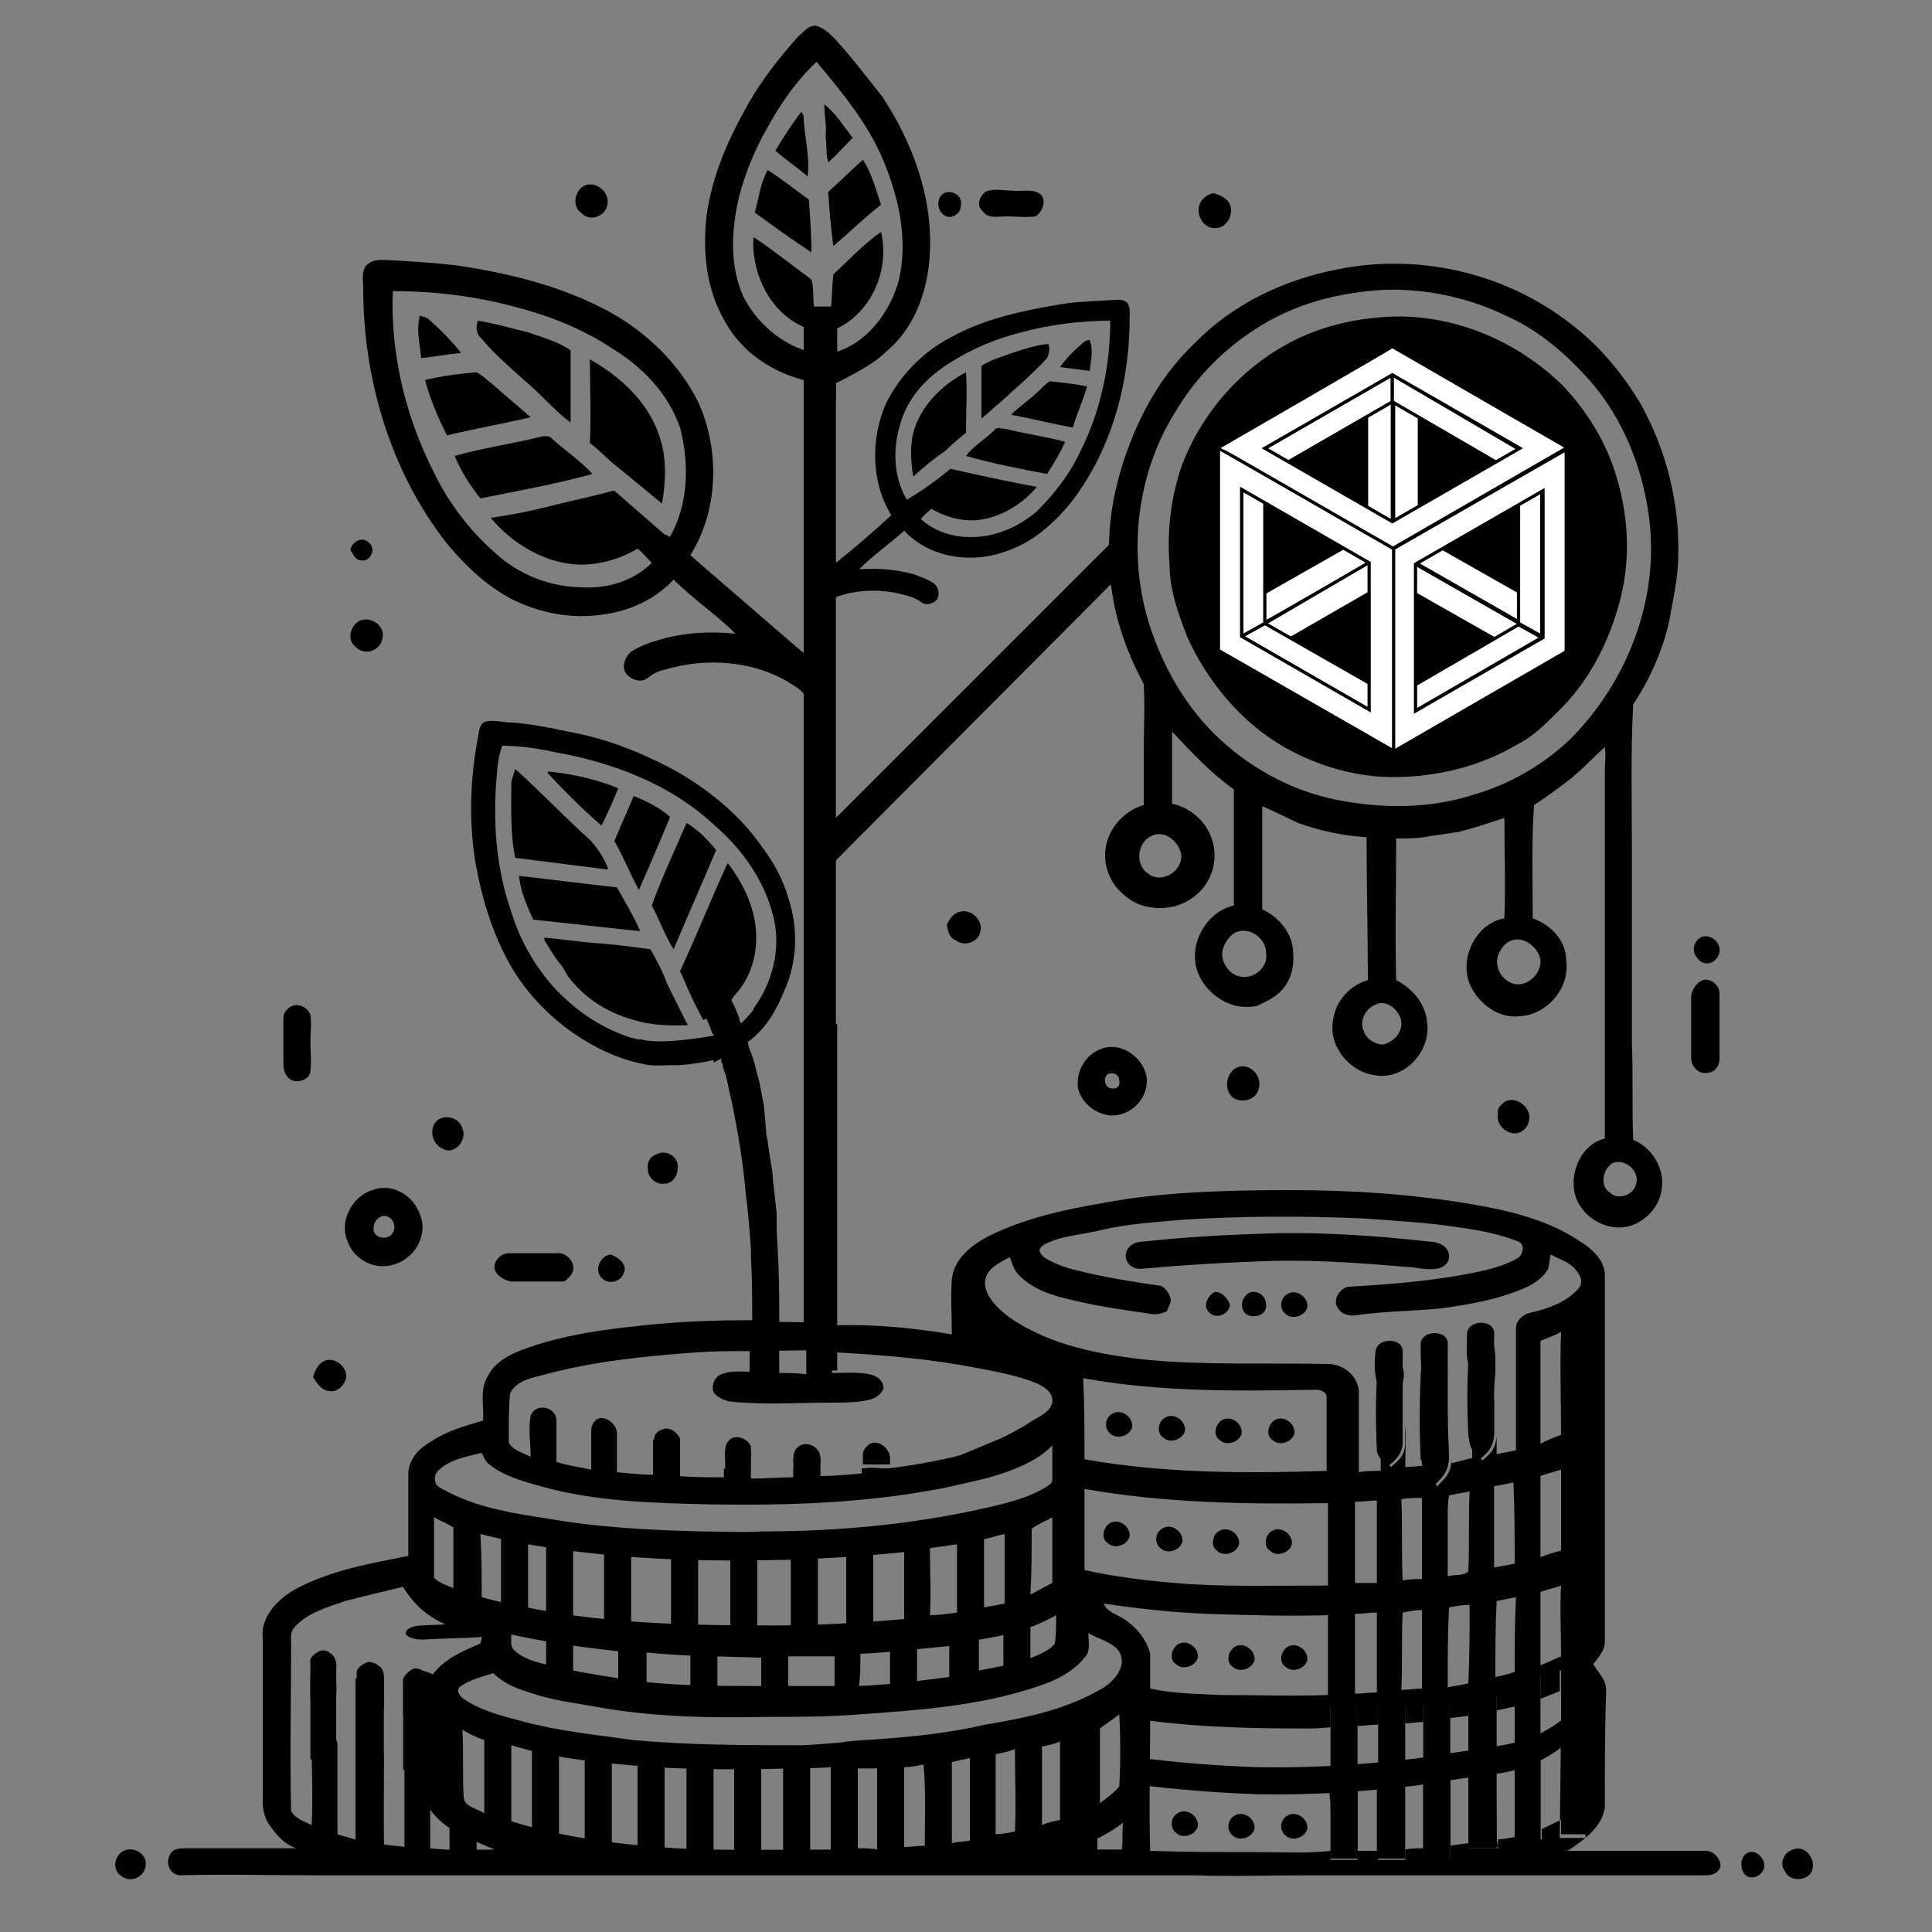<?xml version="1.0" encoding="utf-8"?>
<!-- Generator: Adobe Illustrator 27.9.0, SVG Export Plug-In . SVG Version: 6.00 Build 0)  -->
<svg version="1.1" xmlns="http://www.w3.org/2000/svg" xmlns:xlink="http://www.w3.org/1999/xlink" x="0px" y="0px"
	 viewBox="0 0 150 150" style="enable-background:new 0 0 150 150;" xml:space="preserve">
<rect x="0" y="0" width="150" height="150" fill="#808080" stroke="none"/>
<style type="text/css">
	.st0{fill:#000101;}
	.st1{fill:#FFFFFF;stroke:#000000;stroke-width:0.25;stroke-miterlimit:10;}
	.st2{display:none;}
	.st3{display:inline;}
</style>
<g id="Layer_1">
	<g>
		<path class="st0" d="M91,62.4c-0.3-0.1-0.6-0.1-0.9-0.1c-0.4,0-0.9,0.1-1.3,0.2c-1.7,0.5-3,2.1-3,3.9c0,0.9,0.3,1.7,0.8,2.4
			c0.5,0.6,1.1,1.1,1.8,1.4c0.5,0.2,1.1,0.3,1.7,0.3c2.3,0,4.2-1.8,4.2-4.1C94.3,64.5,92.9,62.8,91,62.4L91,62.4L91,62.4z M87,66.4
			c0-1.7,1.4-3,3.1-3s3.1,1.3,3.1,3c0,1.7-1.4,3-3.1,3C88.4,69.4,87,68.1,87,66.4z"/>
		<g>
			<g>
				<path class="st0" d="M103.3,139.9v-1.6C103.2,138.9,103.2,139.4,103.3,139.9z M103.3,139.9v-1.6
					C103.2,138.9,103.2,139.4,103.3,139.9z M64.7,28.8C64.7,28.8,64.7,28.8,64.7,28.8l-1.9,0V31h1.9c0-0.7,0-1.4,0-2c0,0,0,0,0,0
					c0,0,0,0,0,0C64.7,28.9,64.7,28.9,64.7,28.8C64.7,28.9,64.7,28.8,64.7,28.8L64.7,28.8L64.7,28.8z M103.3,132.3v1.7
					c0.7,0,1.4-0.1,2.1-0.1v-1.6L103.3,132.3L103.3,132.3z M105.4,137.5c0-0.8-1.2-1.2-1.7-0.5c-0.2,0.2-0.3,0.6-0.4,0.9
					c0,0.1,0,0.3,0,0.4c0,0.5,0,1.1,0,1.6c0,1.2,0.1,2.4,0.1,3.7c0,0,0,0-0.1,0v0.7h2.1v-6C105.4,138.1,105.4,137.8,105.4,137.5
					L105.4,137.5L105.4,137.5z M108.8,110.1c-0.1-1-1.6-1.2-1.9-0.2c-0.1,0.9,0,1.9,0,2.8l0,0c0.2,0.6,0.5,0.8,0.8,1.2
					c0.4-0.4,1-0.7,1.1-1.7c0-0.5,0-1,0-1.6c0,0,0,0,0,0C108.9,110.4,108.9,110.2,108.8,110.1L108.8,110.1L108.8,110.1z M107,132.3
					v1.5c0.7,0,1.4-0.1,2.1-0.2v-1.4L107,132.3L107,132.3z M109,143.5c0-1.9,0-3.9,0-5.8c0.1-0.5-0.2-0.9-0.7-1
					c-0.6-0.3-1.3,0.1-1.4,0.8v0.1c0,1.5,0,3,0,4.5v2.2h2.1L109,143.5C109.1,143.5,109.1,143.5,109,143.5L109,143.5L109,143.5z
					 M112.4,110v-0.1c0-0.6-0.6-1.1-1.2-1c-0.4,0.1-0.8,0.5-0.8,1c0,1.3,0,2.5,0.1,3.8c0,0,0,0,0,0c0.2,0.8,0.6,1.2,0.9,1.6
					c0.4-0.5,1-0.8,1.1-2C112.5,112.2,112.4,111.1,112.4,110L112.4,110L112.4,110z M110.5,132.2v1.3c0.7-0.1,1.4-0.2,2.1-0.3h0v-1
					H110.5L110.5,132.2z M112.6,143.3C112.6,143.3,112.6,143.3,112.6,143.3c0-1.8,0-3.6,0-5.3c0-0.3,0-0.6,0-0.9c0,0,0,0,0,0v-0.1
					c0-0.6-0.8-1.1-1.4-0.7c-0.5,0.2-0.7,0.7-0.7,1.2c0,2,0,4.1,0,6.1c0,0,0,0-0.1,0v0.7h2.1L112.6,143.3L112.6,143.3L112.6,143.3z
					 M116,108.7L116,108.7c-0.1-0.5-0.6-0.9-1.1-0.8c-0.4,0.1-0.8,0.5-0.8,0.9c0,1.1,0,2.1,0,3.2c0.2,0.7,0.5,1,0.8,1.3
					c0.4-0.5,1-0.8,1.1-1.9C116,110.5,116,109.6,116,108.7L116,108.7L116,108.7z M114,131.5v1.5c0,0,0,0,0,0
					c0.7-0.1,1.4-0.2,2.1-0.4c0,0,0,0,0,0v-1.1H114L114,131.5z M116.2,142.8C116.2,142.8,116.2,142.8,116.2,142.8
					c0-2.1-0.1-4.3,0-6.5c0.1-0.6-0.7-1.2-1.3-1c-0.5,0.1-0.8,0.6-0.8,1.1c0,2.2,0,4.4,0,6.6c0,0,0,0,0,0c0,0,0,0,0,0v0.4h2.2
					L116.2,142.8C116.2,142.8,116.2,142.8,116.2,142.8L116.2,142.8L116.2,142.8z M117.6,129.8v2.5c0.2,0,0.4-0.1,0.6-0.1
					c0.5-0.1,0.9-0.3,1.4-0.5v-1.9H117.6L117.6,129.8z M119.6,135.4c0-0.2-0.1-0.5-0.2-0.7c-0.3-0.1-0.7-0.3-1.1-0.2
					c-0.4,0.2-0.7,0.5-0.7,0.9c0,0.1,0,0.1,0,0.2c0,2.3,0,4.6,0,6.9c0,0,0,0,0,0v0.2h2V142h0c0-0.7,0-1.3,0-2L119.6,135.4
					L119.6,135.4L119.6,135.4z M121.2,129.4v1.6c0.3-0.1,0.6-0.3,0.9-0.5c0.2,0.4,0.6,0.8,0.5,1.4c-0.2,0.8-0.9,1.2-1.4,1.8v8.7h2
					v-13H121.2L121.2,129.4z M103.3,139.9v-1.6C103.2,138.9,103.2,139.4,103.3,139.9z M103.3,139.9v-1.6
					C103.2,138.9,103.2,139.4,103.3,139.9z"/>
				<path class="st0" d="M117.6,135.6v-0.2C117.6,135.5,117.6,135.5,117.6,135.6z"/>
				<path class="st0" d="M117.6,135.6v-0.2C117.6,135.5,117.6,135.5,117.6,135.6z"/>
				<path class="st0" d="M117.6,135.6v-0.2C117.6,135.5,117.6,135.5,117.6,135.6z"/>
			</g>
			<path class="st0" d="M45.4,14.4c1-0.4,2.1,0.7,1.7,1.7c-0.3,0.8-1.4,1.1-2,0.4C44.4,16,44.6,14.8,45.4,14.4L45.4,14.4L45.4,14.4z
				"/>
			<path class="st0" d="M73.3,15c0.6-0.3,1.5,0.2,1.3,1c0,0.6-0.8,1.1-1.3,0.7C72.7,16.3,72.7,15.3,73.3,15z"/>
			<path class="st0" d="M76.5,14.9c0.6-0.3,1.4-0.1,2.1-0.1c0.7,0.1,1.6-0.2,2.2,0.3c0.5,0.5,0.1,1.4-0.4,1.7c-0.7,0.1-1.5,0-2.3,0
				c-0.6,0-1.4,0.2-1.8-0.4C75.8,16,76,15.3,76.5,14.9L76.5,14.9L76.5,14.9z"/>
			<path class="st0" d="M93.1,16c0.1-0.5,0.6-0.9,1.1-1c0.4,0.1,0.9,0.3,1.2,0.7c0.5,0.8-0.1,2-1,2C93.5,17.8,92.9,16.8,93.1,16
				L93.1,16z"/>
			<path class="st0" d="M32.6,24.5c0.2,0.1,0.5,0.1,0.7,0.3c0.9,0.8,1.7,1.6,2.5,2.6c-1,0.1-2.1,0.3-3.1,0.4
				C32.6,26.7,32.3,25.6,32.6,24.5z"/>
			<path class="st0" d="M125.7,46.9c-0.8,2.9-2.2,5.7-4.3,7.9c-1.1,1.1-2.2,2.3-3.6,3c-3.2,1.9-7,2.7-10.7,2.5
				c-2.6-0.2-5.1-1-7.4-2.3c-3.3-1.9-5.9-5-7.5-8.5c-0.7-1.8-1.4-3.7-1.4-5.7c-0.2-2.5,0.1-5.1,0.9-7.5c1.9-5.2,6.3-9.5,11.7-11
				c1.4-0.4,2.8-0.6,4.2-0.7c5.1-0.3,10.1,1.8,13.7,5.3c1.9,2,3.4,4.4,4.2,7.1C126.5,40.3,126.6,43.7,125.7,46.9L125.7,46.9z"/>
			<path class="st0" d="M37.1,24.9c1.3,0.2,2.6,0.6,3.9,0.9c1.1,0.4,2.3,0.7,3.3,1.4c0,1.9,0,3.8,0,5.6c-0.7-0.5-1.4-1.2-2-1.8
				c-1.6-1.6-3.5-3-4.9-4.7C37,26,36.9,25.4,37.1,24.9L37.1,24.9L37.1,24.9z"/>
			<path class="st0" d="M45.8,27.9c2.3,1.3,4.4,3.2,5.3,5.7c0.7,1.8,0.6,3.7,0.3,5.5c-1.1-0.9-2.3-1.9-3.4-2.8
				c-0.8-0.6-1.4-1.3-2.2-1.9C45.9,32.2,45.8,30.1,45.8,27.9L45.8,27.9z"/>
			<path class="st0" d="M33,29.5c1.3-0.3,2.7-0.5,4-0.6c0.4,0.2,0.8,0.6,1.2,0.9c1,0.9,2,1.7,3,2.6c-2.2,0.5-4.4,0.9-6.5,1.4
				C34,32.4,33.4,31,33,29.5L33,29.5L33,29.5z"/>
			<path class="st0" d="M35.3,35.4c2.1-0.6,4.2-0.9,6.3-1.4c0.4-0.1,1-0.3,1.3,0.1c1,0.9,2.2,1.7,3.1,2.7c-2.9,0.8-5.8,1.3-8.7,1.9
				C36.5,37.7,35.8,36.6,35.3,35.4L35.3,35.4L35.3,35.4z"/>
			<path class="st0" d="M27.2,42.7c0.1-0.6,0.9-1.1,1.4-0.6c0.7,0.5,0.1,1.6-0.6,1.4C27.6,43.5,27.4,43,27.2,42.7L27.2,42.7
				L27.2,42.7z"/>
			<path class="st0" d="M27.9,48.2c0.9-0.4,2,0.4,1.8,1.3c-0.1,1-1.4,1.5-2.1,0.7C26.9,49.7,27.2,48.6,27.9,48.2L27.9,48.2z"/>
			<path class="st0" d="M73.5,71.8c0.2-0.4,0.5-0.9,1-1c0.9-0.3,1.9,0.7,1.6,1.6c-0.2,0.8-1.3,1.1-1.9,0.6
				C73.7,72.8,73.6,72.3,73.5,71.8L73.5,71.8z"/>
			<path class="st0" d="M132.3,72.7c0.8-0.1,1.5,0.8,1.1,1.5c-0.3,0.7-1.2,0.8-1.6,0.2C131.2,73.8,131.6,72.8,132.3,72.7z"/>
			<path class="st0" d="M132.2,76.1c0.6-0.2,1.3,0.4,1.3,1c0,1.7,0,3.4,0,5.1c0,0.6-0.4,1.1-1,1.1c-0.6,0.1-1.2-0.5-1.2-1.1
				c0-1.6,0-3.3,0-4.9C131.4,76.8,131.7,76.3,132.2,76.1L132.2,76.1z"/>
			<path class="st0" d="M22.5,78.2c0.6-0.4,1.4,0,1.6,0.6c0.1,0.7,0,1.4,0,2.1c0,0.8,0.1,1.5,0,2.3c-0.1,0.7-1.2,1-1.7,0.5
				C22,83.3,22,82.8,22,82.3c0-1.1,0-2.1,0-3.2C22,78.7,22.2,78.4,22.5,78.2L22.5,78.2L22.5,78.2z"/>
			<path class="st0" d="M89,83.5c-0.3-1.4-1.9-2.6-3.4-2.1c-1.3,0.4-2.1,1.8-1.9,3.1c0.3,1.2,1.4,2,2.5,2.1
				C87.9,86.7,89.3,85.1,89,83.5L89,83.5L89,83.5z M86.3,84.5c-0.5,0-0.7-0.8-0.3-1.1c0.4-0.2,0.9,0,0.9,0.5
				C87,84.3,86.7,84.6,86.3,84.5L86.3,84.5z"/>
			<path class="st0" d="M96,82.9c1-0.5,2.1,0.7,1.7,1.7c-0.2,0.8-1.3,1.1-2,0.6C95,84.6,95.2,83.3,96,82.9L96,82.9z"/>
			<path class="st0" d="M116.9,85.5c0.6-0.3,1.4,0.1,1.7,0.7c0.3,0.5,0.1,1.3-0.4,1.6c-0.8,0.6-2.1-0.3-1.9-1.3
				C116.2,86,116.6,85.7,116.9,85.5z"/>
			<path class="st0" d="M34.3,86.8c0.6-0.2,1.4,0.1,1.6,0.8c0.4,0.9-0.6,2.1-1.5,1.6C33.4,88.8,33.2,87.2,34.3,86.8z"/>
			<path class="st0" d="M51,89.6c0.8-0.4,1.8,0.3,1.6,1.2c0,0.5-0.4,1.1-1,1.1c-0.7,0.1-1.3-0.5-1.3-1.1
				C50.2,90.2,50.5,89.8,51,89.6L51,89.6L51,89.6z"/>
			<path class="st0" d="M32.8,95.1c-0.1-1-0.7-2-1.6-2.5c-0.7-0.4-1.5-0.5-2.3-0.2c-1.6,0.5-2.6,2.5-1.9,4c0.4,1.2,1.7,2,2.9,1.9
				C31.6,98.2,32.9,96.7,32.8,95.1L32.8,95.1L32.8,95.1z M30.5,95.7c-0.3,0.6-1.4,0.5-1.5-0.2c0-0.4,0.1-0.8,0.5-1
				C30.2,94.1,30.9,95,30.5,95.7L30.5,95.7z"/>
			<path class="st0" d="M97.5,95.8c4.5-0.2,9,0.1,13.5,0.6c0.6,0,1.4,0.3,1.5,1c0.1,0.6-0.4,1-0.9,1.1c-0.6,0.1-1.3,0-1.9-0.1
				c-3.6-0.3-7.3-0.6-10.9-0.5c-3.4,0.1-6.7,0.3-10.1,0.6c-0.6,0.1-1.3-0.3-1.3-1c0-0.7,0.7-1.1,1.3-1.1
				C91.5,96.1,94.5,95.9,97.5,95.8L97.5,95.8L97.5,95.8z"/>
			<path class="st0" d="M37.4,126c-1.5,0.1-3,0.1-4.6,0.2c-0.6,0-1.3,0.2-1.3,0.6c0,0.3,0.7,0.5,1.3,0.5c1.5-0.1,3.1-0.1,4.6-0.2
				C37.4,126.8,37.4,126.4,37.4,126L37.4,126L37.4,126z"/>
			<path class="st0" d="M38.4,98.5c-0.1-0.6,0.5-1.2,1.1-1.2c1.2,0,2.5,0,3.7,0c0.6-0.1,1.2,0.4,1.3,1c0.1,0.5-0.3,0.9-0.7,1.2
				c-1.4,0-2.7,0-4.1,0C39.1,99.4,38.5,99,38.4,98.5L38.4,98.5L38.4,98.5z"/>
			<path class="st0" d="M46.7,99.2c-0.6-0.6-0.1-1.7,0.7-1.8c0.6,0.2,1.4,0.8,1,1.5C48.2,99.5,47.2,99.8,46.7,99.2L46.7,99.2
				L46.7,99.2z"/>
			<path class="st0" d="M94.3,100.3c0.6,0,1,0.5,1.2,1c-0.1,0.8-1.2,1.2-1.7,0.5C93.4,101.3,93.8,100.6,94.3,100.3L94.3,100.3
				L94.3,100.3z"/>
			<path class="st0" d="M96.8,100.5c0.6-0.5,1.5,0,1.5,0.8c0.1,1-1.5,1.2-1.8,0.4C96.3,101.2,96.5,100.8,96.8,100.5L96.8,100.5z"/>
			<path class="st0" d="M99.9,100.5c0.7-0.5,1.7,0.2,1.6,1c-0.2,0.7-1.2,1-1.7,0.5C99.3,101.6,99.4,100.8,99.9,100.5L99.9,100.5z"/>
			<path class="st0" d="M98.9,110.3c0.7-0.5,1.7,0.2,1.6,1c-0.2,0.7-1.2,1-1.7,0.5C98.3,111.5,98.4,110.7,98.9,110.3L98.9,110.3
				L98.9,110.3z"/>
			<path class="st0" d="M94.8,110.3c0.7-0.5,1.7,0.2,1.6,1c-0.2,0.7-1.2,1-1.7,0.5C94.2,111.5,94.3,110.7,94.8,110.3L94.8,110.3z"/>
			<path class="st0" d="M90.4,110.1c0.7-0.5,1.7,0.2,1.6,1c-0.2,0.7-1.2,1-1.7,0.5C89.8,111.3,89.9,110.4,90.4,110.1L90.4,110.1z"/>
			<path class="st0" d="M86.3,109.8c0.7-0.5,1.7,0.2,1.6,1c-0.2,0.7-1.2,1-1.7,0.5C85.7,110.9,85.8,110.1,86.3,109.8L86.3,109.8z"/>
			<path class="st0" d="M98.7,118.9c0.7-0.5,1.7,0.2,1.6,1c-0.2,0.7-1.2,1-1.7,0.5C98.1,120.1,98.2,119.2,98.7,118.9L98.7,118.9
				L98.7,118.9z"/>
			<path class="st0" d="M94.6,118.9c0.7-0.5,1.7,0.2,1.6,1c-0.2,0.7-1.2,1-1.7,0.5C94,120.1,94.1,119.2,94.6,118.9L94.6,118.9z"/>
			<path class="st0" d="M90.2,118.7c0.7-0.5,1.7,0.2,1.6,1c-0.2,0.7-1.2,1-1.7,0.5C89.6,119.8,89.7,119,90.2,118.7L90.2,118.7z"/>
			<path class="st0" d="M86.1,118.3c0.7-0.5,1.7,0.2,1.6,1c-0.2,0.7-1.2,1-1.7,0.5C85.5,119.5,85.6,118.7,86.1,118.3L86.1,118.3z"/>
			<path class="st0" d="M99.9,127.9c0.7-0.5,1.7,0.2,1.6,1c-0.2,0.7-1.2,1-1.7,0.5C99.3,129.1,99.4,128.3,99.9,127.9L99.9,127.9z"/>
			<path class="st0" d="M95.8,127.9c0.7-0.5,1.7,0.2,1.6,1c-0.2,0.7-1.2,1-1.7,0.5C95.2,129.1,95.3,128.3,95.8,127.9L95.8,127.9z"/>
			<path class="st0" d="M91.4,127.7c0.7-0.5,1.7,0.2,1.6,1c-0.2,0.7-1.2,1-1.7,0.5C90.8,128.9,90.9,128.1,91.4,127.7L91.4,127.7z"/>
			<path class="st0" d="M99.9,141c0.7-0.5,1.7,0.2,1.6,1c-0.2,0.7-1.2,1-1.7,0.5C99.3,142.1,99.4,141.3,99.9,141L99.9,141z"/>
			<path class="st0" d="M95.8,141c0.7-0.5,1.7,0.2,1.6,1c-0.2,0.7-1.2,1-1.7,0.5C95.2,142.1,95.3,141.3,95.8,141L95.8,141z"/>
			<path class="st0" d="M91.4,140.8c0.7-0.5,1.7,0.2,1.6,1c-0.2,0.7-1.2,1-1.7,0.5C90.8,141.9,90.9,141.1,91.4,140.8L91.4,140.8z"/>
			<path class="st0" d="M110.3,104.3c0.1-0.8,1.2-1,1.8-0.6c0.4,0.3,0.3,0.7,0.3,1.1c0,0.6,0,1.3,0,1.9c-0.1,0.5-0.7,0.6-1.1,0.8
				c-0.4-0.2-0.9-0.3-0.9-0.8C110.3,105.9,110.3,105.1,110.3,104.3L110.3,104.3z"/>
			<path class="st0" d="M106.8,104.9c0.1-0.8,1.2-1,1.8-0.6c0.4,0.3,0.3,0.7,0.3,1.1c0,0.6,0,1.3,0,1.9c-0.1,0.5-0.7,0.6-1.1,0.8
				c-0.4-0.2-0.9-0.3-0.9-0.8C106.7,106.6,106.7,105.7,106.8,104.9L106.8,104.9z"/>
			<path class="st0" d="M108.9,108c0,0.8,0,1.7,0,2.5c0,0,0,0,0,0c0,0.5,0,1,0,1.6c-0.1,1-0.7,1.3-1.1,1.7c-0.3-0.3-0.7-0.6-0.8-1.1
				l0,0c0-0.2-0.1-0.3-0.1-0.5c-0.1-1.7-0.1-3.4,0-5.1c0-0.1,0-0.2,0-0.2c0.1-1.6,1.2-2.1,1.8-1.2c0.2,0.3,0.3,0.7,0.3,1.2v0
				C108.9,107.2,108.9,107.7,108.9,108L108.9,108L108.9,108z"/>
			<path class="st0" d="M113.9,103.5c0.1-0.8,1.2-1,1.8-0.6c0.4,0.3,0.3,0.7,0.3,1.1c0,0.6,0,1.3,0,1.9c-0.1,0.5-0.7,0.6-1.1,0.8
				c-0.4-0.2-0.9-0.3-0.9-0.8C113.8,105.2,113.9,104.4,113.9,103.5L113.9,103.5z"/>
			<path class="st0" d="M116,108.7c0,0.9,0,1.8,0,2.7c-0.1,1.2-0.7,1.5-1.1,1.9c-0.3-0.4-0.7-0.7-0.8-1.3c0-0.2-0.1-0.4-0.1-0.6
				c-0.1-1.9-0.1-3.8,0-5.7c0-0.1,0-0.2,0-0.3c0.1-1.9,1.2-2.4,1.8-1.4c0.2,0.4,0.3,0.9,0.3,1.5c0,0.4,0,0.8,0,1.2
				C116,107.4,116,108,116,108.7L116,108.7L116,108.7L116,108.7z"/>
			<path class="st0" d="M112.4,110c0,1.1,0,2.2,0,3.3c-0.1,1.2-0.7,1.5-1.1,2c-0.3-0.4-0.7-0.7-0.9-1.6c0-0.1,0-0.3-0.1-0.4
				c-0.1-2.1-0.1-4.2,0-6.4c0-0.1,0-0.2,0-0.3c0.2-1.7,1.2-2.2,1.8-1.1c0.2,0.3,0.2,0.7,0.3,1.1c0,0.6,0,1.2,0,1.8c0,0.5,0,1,0,1.5
				L112.4,110L112.4,110L112.4,110z"/>
			<path class="st0" d="M25.1,105.7c0.9-0.5,2.1,0.6,1.7,1.5c-0.2,0.5-0.7,0.9-1.2,0.8c-0.6,0-1-0.6-1.3-1.1
				C24.4,106.6,24.6,106,25.1,105.7L25.1,105.7z"/>
			<path class="st0" d="M28.4,129.1c0.4-0.2,0.9,0.1,1.2,0.4c0.3,0.4,0.2,0.9,0.2,1.4c0,0.8,0.1,1.5-0.1,2.3c-0.2,0.3-0.6,0.6-1,0.5
				c-0.6,0-1-0.6-1-1.1c0-0.9,0-1.8,0-2.6C27.6,129.6,28,129.3,28.4,129.1L28.4,129.1L28.4,129.1z"/>
			<path class="st0" d="M32,129.6c0.4-0.2,0.9,0.1,1.2,0.4c0.3,0.4,0.2,0.9,0.2,1.4c0,0.8,0.1,1.5-0.1,2.3c-0.2,0.3-0.6,0.6-1,0.5
				c-0.6,0-1-0.6-1-1.1c0-0.9,0-1.8,0-2.6C31.3,130.1,31.7,129.8,32,129.6L32,129.6L32,129.6z"/>
			<path class="st0" d="M24.8,128.2c0.4-0.2,0.9,0.1,1.1,0.4c0.3,0.4,0.2,0.9,0.2,1.4c0,0.8,0.1,1.5-0.1,2.3c-0.2,0.3-0.6,0.6-1,0.5
				c-0.5,0-0.9-0.6-0.9-1.1c0-0.9,0-1.8,0-2.6C24,128.7,24.4,128.4,24.8,128.2L24.8,128.2L24.8,128.2z"/>
			<path class="st0" d="M139.2,143.6c0.9-0.4,1.8,0.7,1.5,1.6c-0.3,0.9-1.8,0.9-2.1,0.1C138.1,144.7,138.5,143.8,139.2,143.6
				L139.2,143.6z"/>
			<path class="st0" d="M9.6,143.7c0.8-0.4,1.9,0.3,1.7,1.2c-0.1,0.8-1.1,1.3-1.8,0.8C8.7,145.3,8.8,144.1,9.6,143.7L9.6,143.7z"/>
			<path class="st0" d="M135.6,143.9c0.7-0.5,1.7,0.6,1.3,1.3c-0.2,0.4-0.7,0.7-1.2,0.5C135.1,145.4,135,144.3,135.6,143.9
				L135.6,143.9z"/>
			<rect x="62.7" y="28.8" class="st0" width="2.2" height="2.2"/>
			<rect x="117.6" y="129.8" class="st0" width="2" height="13"/>
			<rect x="121.2" y="129.4" class="st0" width="2" height="13"/>
			<rect x="114" y="131.5" class="st0" width="2.2" height="12"/>
			<rect x="110.5" y="132.2" class="st0" width="2.1" height="12"/>
			<path class="st0" d="M109.1,132.3v12H107v-2.2c0-1.5,0-3,0-4.5v-5.2L109.1,132.3L109.1,132.3z"/>
			<rect x="103.3" y="132.3" class="st0" width="2.1" height="12"/>
		</g>
		<path id="center" class="st1" d="M95.2,47.7L107,41l0.2,2.2L95.3,50"/>
		<path id="center-2" class="st1" d="M108.2,28.2l2,1v13.6l-2-0.9L108.2,28.2"/>
		<path id="center-3" class="st1" d="M108.1,28.2l-2,1v13.6l2-0.9V28.2"/>
		<path id="center-4" class="st1" d="M107.4,44.7l1.8-1.3l11.9,6.8v0l-1.9,1.2L107.4,44.7L107.4,44.7L107.4,44.7z"/>
		<path id="center-5" class="st1" d="M109.4,41.1l-0.2,2.2l11.9,6.8l0,0l0.1-2.3L109.4,41.1L109.4,41.1L109.4,41.1z"/>
		<path id="center-6" class="st1" d="M95.3,50.1l1.9,1.2l11.8-6.8l-1.9-1.3L95.3,50.1"/>
		<path class="st1" d="M98.4,36.8c-0.3-0.5-0.5-1.1-0.7-1.7L98.4,36.8z"/>
		<path class="st1" d="M108.1,29.1l-10.4,6c0.1,0.6,0.3,1.2,0.7,1.7l9.7-5.6L108.1,29.1"/>
		<path class="st1" d="M108.1,29.1v2.1l9.3,5.4c0.6-0.2,1.3-0.6,1.6-1.1L108.1,29.1"/>
		<path class="st1" d="M119.1,35.4c-0.4,0.6-1,0.9-1.6,1.1L119.1,35.4z"/>
		<path class="st1" d="M107.3,53.6l-9.1-5.2l-1.8,1l10.4,6"/>
		<path class="st1" d="M96.6,37.4c0.6,0.1,1.2,0.2,1.8,0.4L96.6,37.4z"/>
		<path class="st1" d="M96.4,37.4l0,12l1.8-1l0-10.5C97.6,37.6,97,37.5,96.4,37.4L96.4,37.4L96.4,37.4z"/>
		<path class="st1" d="M109.7,55.3l10-5.8l-1.8-1l-8.6,5"/>
		<path class="st1" d="M117.9,37.9c0.5-0.4,1.2-0.5,1.8-0.5L117.9,37.9z"/>
		<path class="st1" d="M117.9,37.9l0,10.5l1.8,1l0-12.1C119.1,37.5,118.4,37.5,117.9,37.9L117.9,37.9L117.9,37.9z"/>
		<path id="CUBE_3" class="st1" d="M121.6,34.9L108,42.7l0,15.6c0.1,0,0.1,0,0.1,0.1l13.5-7.8L121.6,34.9
			C121.6,34.8,121.6,34.9,121.6,34.9L121.6,34.9L121.6,34.9z M119.8,49.5l-9.9,5.7V43.8l9.9-5.7V49.5L119.8,49.5z"/>
		<path id="CUBE_3-2" class="st1" d="M108.1,42.6L108.1,42.6l13.5-7.8v-0.1l-13.5-7.8l0,0c-0.1,0.1-12.9,7.5-13.6,7.9
			C94.6,34.8,108.1,42.6,108.1,42.6L108.1,42.6L108.1,42.6z M118,34.8L118,34.8l-9.9,5.7l0,0l-9.9-5.7v0l9.9-5.7L118,34.8L118,34.8z
			"/>
		<path id="CUBE_3-3" class="st1" d="M108.2,58.3C108.2,58.3,108.2,58.3,108.2,58.3l0-15.7c0,0,0,0,0,0c-0.2-0.1-13.5-7.8-13.6-7.8
			l0,0c0,0.2,0,15.4,0,15.7L108.2,58.3L108.2,58.3L108.2,58.3z M96.4,38l9.9,5.7v11.4l-9.9-5.7V38L96.4,38z"/>
		<rect x="62.4" y="23.8" class="st0" width="2.5" height="81"/>
		<path class="st0" d="M83.8,35.2c-0.8,1.7-2,3.2-3.3,4.5c-1.4,1.2-3.2,2-5.1,2c-1.4,0-2.8-0.4-3.9-1.4c0.2-0.3,0.5-0.5,0.8-0.8
			c1.2,0.7,2.7,1.1,4.1,0.8c1.6-0.3,3.1-1.3,4.1-2.5c-2.2-0.4-4.5-0.9-6.7-1.4c-1.1,0.9-2.2,1.7-3.4,2.4c-1.1-1.9-1.1-4.2-0.4-6.2
			c0.6-1.9,2.1-3.4,3.7-4.4c1.7-1.1,3.6-1.9,5.6-2.4c2.2-0.6,4.6-0.9,6.9-0.9C86.2,28.5,85.4,32.1,83.8,35.2L83.8,35.2L83.8,35.2z
			 M87.4,23.4c-0.4-0.2-0.8-0.1-1.2-0.1c-1.2,0.1-2.5,0.1-3.7,0.3c-3,0.5-6,1.1-8.7,2.6c-2.1,1.1-3.9,2.9-5,5.1
			c-1.2,2.7-1.2,6.1,0.4,8.7c-1.4,1.3-2.8,2.5-4.3,3.7c0,0,0,0,0,0c-0.4,0.3-0.7,0.6-1.1,0.9c-0.3,0.2-0.6,0.5-0.9,0.7
			c-0.1,0.1-0.2,0.2-0.2,0.3c0,0,0,0,0,0c0,1.2,0,2.5,0,3.7c0,0,0,0,0,0c0,0,0,0,0,0c0-0.4,0-0.8,0-1.2c0-0.1,0-0.1,0-0.2
			c0-0.4,0.5-0.6,0.7-0.8c0.5-0.3,0.9-0.5,1.4-0.7c0,0,0,0,0,0c1.8-0.7,3.9-0.7,5.8-0.1c0.4,0.1,0.7,0.3,1,0.5
			c0.3,0.2,0.8,0.1,1.1-0.2c0.3-0.4,0.2-1-0.2-1.3c-0.4-0.3-1-0.5-1.5-0.7c-1.4-0.4-2.9-0.5-4.3-0.4c1.1-1.1,2.4-2,3.5-3
			c1,1.1,2.5,1.8,3.9,2c1.8,0.3,3.6-0.1,5.2-0.9c1.4-0.7,2.7-1.9,3.7-3.1c3.2-4,4.7-9.3,4.7-14.4C87.7,24.4,87.8,23.7,87.4,23.4
			L87.4,23.4L87.4,23.4z"/>
		<path class="st0" d="M84.6,26.4c-0.2,0-0.4,0.1-0.5,0.2c-0.7,0.6-1.3,1.2-1.8,1.9c0.8,0.1,1.5,0.2,2.3,0.3
			C84.7,28,84.9,27.2,84.6,26.4L84.6,26.4z"/>
		<path class="st0" d="M81.4,26.7c-1,0.1-1.9,0.4-2.8,0.7c-0.8,0.3-1.6,0.5-2.4,1c0,1.4,0,2.7,0,4.1c0.5-0.4,1-0.9,1.5-1.3
			c1.2-1.1,2.5-2.2,3.6-3.4C81.5,27.4,81.5,27,81.4,26.7L81.4,26.7L81.4,26.7z"/>
		<path class="st0" d="M75,28.9c-1.7,0.9-3.2,2.3-3.9,4.1c-0.5,1.3-0.4,2.7-0.2,4c0.8-0.7,1.6-1.4,2.5-2c0.5-0.5,1.1-1,1.6-1.4
			C75,32,75.1,30.4,75,28.9L75,28.9L75,28.9z"/>
		<path class="st0" d="M84.4,30c-1-0.2-2-0.3-2.9-0.4c-0.3,0.2-0.6,0.5-0.8,0.7c-0.7,0.7-1.5,1.2-2.2,1.9c1.6,0.3,3.2,0.7,4.8,1
			C83.6,32.1,84.1,31.1,84.4,30L84.4,30L84.4,30z"/>
		<path class="st0" d="M82.7,34.3c-1.5-0.4-3-0.6-4.6-1c-0.3,0-0.7-0.2-0.9,0.1c-0.7,0.7-1.6,1.2-2.2,2c2.1,0.6,4.2,1,6.3,1.4
			C81.8,36,82.3,35.2,82.7,34.3L82.7,34.3L82.7,34.3z"/>
		<path class="st0" d="M72.2,19.5c0.2-4.3-1.4-8.5-3.7-12C67.3,6,66.1,4.4,64.8,3c-0.4-0.4-0.9-0.9-1.5-1c-0.6,0-0.9,0.5-1.3,0.8
			c-1.6,1.8-3.1,3.7-4.2,5.8c-1.5,2.7-2.7,5.6-3,8.7c-0.2,2.6,0.1,5.2,1.4,7.5c1.3,2.5,3.8,4.2,6.6,4.8c0.1,0,0.1,0,0.2,0
			c0.1,0,0.1,0,0.2,0l0,0c0.1,0,0.1,0,0.2,0c0.5,0.2,1.1,0.2,1.6,0.1c0.2-0.1,0.6-0.3,0.6-0.3c1.1-0.6,2.3-1.2,3.2-2.1
			C71,25.5,72.1,22.5,72.2,19.5L72.2,19.5L72.2,19.5z M65,27.3c0-0.6,0-1.2,0-1.8c2.7-1.3,4.1-4.6,3.4-7.5c-1.4,1-2.5,2.2-3.7,3.3
			c-0.1,0.9-0.1,1.9-0.2,2.8c-0.4-0.1-1,0-1.3-0.3c-0.1-0.7,0-1.4-0.2-2.1c-1.5-1.1-3-2.3-4.5-3.3c-0.2,2.9,1.4,6.1,4.2,7.1
			c0,0.6,0.1,1.2,0.1,1.8c-2.2-0.6-4.1-2.3-5.1-4.3c-1.1-2.5-0.9-5.3-0.3-7.8c0.5-1.9,1.3-3.8,2.3-5.5c1-1.8,2.2-3.5,3.7-4.9
			c2,2.4,4,4.8,5.2,7.7c1.2,2.9,1.9,6.1,1.2,9.2C69.2,24,67.5,26.5,65,27.3L65,27.3L65,27.3z"/>
		<path class="st0" d="M64,8.1c0.9,0.7,1.5,1.7,2.2,2.6c-0.6,0.6-1.2,1.3-1.9,1.9c-0.2-0.7-0.1-1.4-0.2-2C64.2,9.8,64,9,64,8.1
			C64,8.1,64,8.1,64,8.1z"/>
		<path class="st0" d="M62.2,8.7c0.2,0.1,0.2,0.4,0.2,0.6c0.1,1.5,0.5,3,0.3,4.4c-0.8-0.7-1.7-1.3-2.5-2
			C60.8,10.7,61.5,9.6,62.2,8.7L62.2,8.7z"/>
		<path class="st0" d="M67,12.4c0.7,1.1,1,2.3,1.4,3.5c-1.3,1-2.4,2.1-3.7,3.2c-0.2-1.4-0.3-2.8-0.4-4.2
			C65.2,14.1,66.1,13.2,67,12.4L67,12.4L67,12.4z"/>
		<path class="st0" d="M59.6,13.2c1.1,0.7,2.1,1.5,3.2,2.3c0.1,1.4,0.2,2.7,0.2,4.1c-1.5-1-2.9-2-4.4-3.1
			C58.9,15.5,59,14.3,59.6,13.2L59.6,13.2z"/>
		<path class="st0" d="M56.9,81.7L56.9,81.7c0.2-0.2,0.4-0.3,0.5-0.4c0.1-0.1,0.2-0.1,0.3-0.2c0.2-0.1,0.3-0.2,0.5-0.3
			c1.3-1,2.1-2.4,2.7-3.9c1-2.2,1.1-4.8,0.3-7.2c-0.4-1.4-1.1-2.7-2-3.9c-1.8-2.6-4.4-4.7-7.2-6.2c-2.5-1.3-5.1-2.3-7.9-2.8
			c-1.4-0.3-2.9-0.6-4.3-0.7c-0.7,0-1.3-0.2-2-0.1c-0.6,0.1-0.6,0.8-0.7,1.3c-0.6,3.2-0.7,6.4-0.2,9.6c0.5,2.8,1.3,5.5,2.7,8
			c1.2,2.1,2.9,3.9,4.9,5.3c1.6,1.1,3.4,2,5.4,2.4c0.8,0.2,1.6,0.1,2.5,0.1h0.2c0.5,0,1.1-0.1,1.8-0.2c0.7-0.1,1.5-0.3,2.4-0.8
			c0.4-0.2,1-0.6,1.6-1.1c0.1-0.1,0-0.3,0-0.3c0,0.1-2.4,0.6-2.5,0c-1.3,0.3-4.8,0.8-6.1,0.4c0,0-0.1,0-0.2,0
			c-0.2,0-0.3-0.1-0.5-0.1c-2.6-0.8-4.8-2.4-6.5-4.4c-1.3-1.6-2.3-3.4-2.9-5.4c-1.1-3.1-1.4-6.5-1.2-9.7c0.1-1.1,0.1-2.2,0.5-3.2
			c1.4,0,2.7,0.2,4.1,0.5c4.5,0.8,9,2.5,12.4,5.7c2.1,1.8,3.8,4.2,4.5,6.9c0.7,2.5,0,5.3-1.5,7.3c0,0,0,0,0,0.1
			c-0.7,0.9-1.6,1.7-2.6,2.2c-0.2,0.1-0.5,0.3-0.5,0.6c0,0.5,0,0.8,0,1.3L56.9,81.7L56.9,81.7L56.9,81.7z"/>
		<path class="st0" d="M49.2,61.8c1,0.4,2,0.9,2.8,1.6l0,0.1c-0.8,1.9-1.6,3.8-2.4,5.6c-0.7-1.3-1.2-2.6-1.9-3.8
			C48.2,64.1,48.7,63,49.2,61.8L49.2,61.8L49.2,61.8z"/>
		<path class="st0" d="M42.6,59.9c1.9,0.2,3.7,0.6,5.4,1.3c-0.4,1-0.8,1.9-1.3,2.9c-1.5-1.3-2.9-2.7-4.2-4.1L42.6,59.9L42.6,59.9
			L42.6,59.9z"/>
		<path class="st0" d="M53.3,63.9c0.4,0.2,0.7,0.5,1.1,0.8c0.4,0.4,0.8,0.8,1.2,1.3c-1.1,2.6-2.2,5.1-3.3,7.7
			c-0.7-1.1-1.1-2.3-1.7-3.4C51.4,68.1,52.4,66,53.3,63.9L53.3,63.9L53.3,63.9z"/>
		<path class="st0" d="M40,59.7c2,1.8,3.9,3.8,5.9,5.6c0.5,0.6,1,1.3,1.3,2.1c0,0,0,0.1-0.1,0.1c-2.4-0.3-4.7-0.6-7.1-0.9
			c-0.4-2-0.3-4-0.3-5.9C39.8,60.4,39.9,60,40,59.7L40,59.7L40,59.7z"/>
		<path class="st0" d="M58.7,72.4c-0.1-2-1-3.8-2.2-5.4c-1.3,2.8-2.4,5.6-3.7,8.4c0.3,0.6,0.5,1.2,0.8,1.8c0.3,0.7,0.7,1.4,1,2
			c0.8-0.4,1.6-0.9,2.2-1.6c0.1-0.1,0.2-0.3,0.3-0.4C58.3,75.9,58.8,74.1,58.7,72.4L58.7,72.4L58.7,72.4z"/>
		<path class="st0" d="M40.3,68c2.5,0.3,5.1,0.6,7.6,0.9c0.6,1.1,1.3,2.2,1.8,3.4c-2.8-0.3-5.5-0.6-8.3-0.9
			C40.9,70.3,40.4,69.2,40.3,68L40.3,68L40.3,68z"/>
		<path class="st0" d="M53.4,79.6l-0.2,0c0,0-0.1,0-0.1,0c-0.5,0-1.9,0.1-3.5-0.3c-1.6-0.4-3.5-1.2-5-2.9c0,0,0,0,0,0
			c-0.4-0.4-0.7-0.9-0.9-1.3c-0.5-0.6-0.9-1.2-1.3-1.9c-0.1-0.1-0.2-0.3-0.1-0.4c1.2,0.1,2.5,0.3,3.7,0.4c1.5,0.1,3,0.3,4.5,0.5
			c0.5,0.9,1,1.8,1.3,2.7C51.8,76.4,53.4,79.6,53.4,79.6L53.4,79.6z"/>
		<rect x="62.8" y="79.5" class="st0" width="2.2" height="26.9"/>
		<polyline class="st0" points="58.5,102.6 64.9,102.7 65,104.8 58.4,104.9 58.4,102.8 		"/>
		<path d="M121.8,135.2C121.8,135.2,121.8,135.2,121.8,135.2c-0.6,0.5-1.5,1.2-2.7,1.7c-1.4,0.6-2.5,0.8-3.7,0.9
			c-6.2,0.9-5,0.8-6.1,0.9c-2.8,0.3-6.6,0.7-11.8,0.6c-2.6-0.1-5.9-0.3-9.6-0.8v-2.1c3.7,0.5,7,0.7,9.6,0.8c5.2,0.1,9-0.3,11.8-0.6
			c1.1-0.1,0,0,6.1-0.9c1.2-0.2,2.3-0.3,3.7-0.9c1.2-0.5,2.1-1.2,2.7-1.7"/>
		<path d="M60.4,102.7c0-0.5,0-1.1,0-1.6c0,0,0-0.1,0-0.1c0-1.9-0.1-3.7-0.2-5.5c-0.2-3.6-0.6-6.8-1.1-9.6c-0.1-0.5-0.2-1.1-0.3-1.6
			v0c-0.8-3.5-1.7-6.2-2.8-7.7c0,0-0.1-0.1-0.1-0.1c-0.6-0.8-1.2-1.2-1.9-1.2l3,8.6l3,19.3L60.4,102.7L60.4,102.7z"/>
		<path class="st0" d="M88.8,53.1c0.1,1.8,0,3.6,0,5.4c0,1.3,0,2.7,0,4c0,0.1,0,0.2,0,0.4c-1.2,0.4-2,1.4-2.3,2.5
			c-0.4,1-0.1,2.2,0.4,3.1c-0.1,0.1-0.2,0.2-0.2,0.3c0.5,0.6,1.1,1.1,1.8,1.4c0,0,0,0,0,0c0.8,0.2,1.6,0.3,2.3,0.1
			c1.9-0.5,3.3-2.5,2.9-4.5c-0.2-1.4-1.4-2.5-2.7-3c0-0.1,0-0.2,0-0.3c0-1.9,0-3.8,0-5.7c1.5,1.6,3,3.2,4.8,4.5c0,3,0,6,0,9
			c-2.2,0.5-3.6,3.1-2.8,5.2c0.5,1.3,1.7,2.3,3,2.6c0.5,0.1,1.1,0.1,1.6,0c0.6-0.3,1.3-0.6,1.8-1.1c0.8-0.8,1.1-1.9,1-3
			c0-1.5-1.1-2.8-2.4-3.4c0-2.7,0-5.3,0-8c1,0.4,1.9,0.9,2.8,1.3c1.7,0.6,3.5,1,5.3,1.1c0,3.7,0.1,7.4,0.1,11.1
			c-1.4,0.4-2.5,1.6-2.7,3.1c-0.4,2,1.3,4.1,3.4,4.3c2.2,0.3,4.2-1.9,3.9-4.1c-0.1-1.5-1.2-2.7-2.4-3.3c-0.1-3.7,0-7.3,0-11
			c0.9,0,1.8,0,2.7-0.2c0.7-0.1,1.4-0.2,2.1-0.3c1.2-0.3,2.4-0.7,3.6-1.1c0,2.6,0.1,5.2,0,7.8c-2.3,0.4-3.6,3.3-2.6,5.3
			c0.7,1.4,2.2,2.5,3.8,2.3c2.1-0.1,3.9-2.2,3.6-4.3c0-1.6-1.2-2.8-2.6-3.3c0-2.9-0.1-5.9,0.1-8.8c0.8-0.5,1.6-1.1,2.4-1.7
			c1.1-0.8,2.1-1.9,3.1-2.8c0.1,0.6,0,1.2,0,1.8c0,9.5,0,19.1,0,28.6c-1.7,0.4-2.6,2.3-2.4,3.9c0.2,1.8,2,3.1,3.7,3
			c1.5-0.1,2.9-1.4,3.1-2.9c0.3-1.6-0.7-3.3-2.2-3.9c-0.1-2.5,0-5-0.1-7.5c0-5,0-10,0-15c0-3.8-0.1-7.5,0.1-11.3
			c1.3-2,2.3-4.2,2.8-6.5c0.3-1.7,0.7-3.4,0.7-5.1c0.1-4-0.9-8.1-2.9-11.7c-1.3-2.2-3-4.3-5-5.9c-5.1-4.2-12-5.9-18.5-4.6
			c-4.2,0.8-8.2,2.7-11.2,5.8c-2.3,2.2-3.9,4.9-5,7.8c-1,2.6-1.6,5.3-1.6,8.1c0,0.1,0,0.2,0,0.4c0,0.9,0,1.8,0.2,2.7
			C86.6,48.1,87.5,50.7,88.8,53.1L88.8,53.1L88.8,53.1z M91.7,66.3c0.2,1.3-1.5,2.4-2.6,1.5c-1-0.7-0.8-2.4,0.3-2.9
			C90.4,64.4,91.5,65.3,91.7,66.3L91.7,66.3z M98.3,74c0.2,1.1-1,2.1-2.1,1.8c-0.8-0.2-1.4-1.1-1.3-1.9c0.1-0.6,0.5-1.2,1-1.5
			C97.1,71.9,98.3,72.9,98.3,74L98.3,74z M108.8,79.6c-0.1,0.8-0.7,1.3-1.4,1.5c-0.6,0-1.3-0.4-1.5-1c-0.4-0.8,0.1-1.8,0.9-2.1
			C107.7,77.5,108.9,78.6,108.8,79.6L108.8,79.6z M119.6,74.5c0.1,1.1-1,2.1-2,1.9c-0.9-0.2-1.6-1.2-1.3-2.2c0.2-0.5,0.5-1,1.1-1.2
			C118.3,72.7,119.4,73.5,119.6,74.5L119.6,74.5L119.6,74.5z M127,92c-0.2,0.8-1.4,1.2-2,0.6c-0.8-0.5-0.6-1.8,0.2-2.3
			C126.2,89.9,127.4,91,127,92z M91.3,31.9c1.5-2.5,3.6-4.7,6.1-6.3c3-2,6.5-2.9,10.1-3.1c3.2-0.1,6.5,0.6,9.4,2
			c2.5,1.1,4.6,2.9,6.4,4.9c2.8,3.1,4.4,7.3,4.8,11.4c0.6,6.1-1.9,12.3-6.2,16.6c-2.1,2-4.7,3.5-7.5,4.3c-3.4,1.1-7.1,1.1-10.6,0.4
			c-3.6-0.7-7-2.6-9.6-5.2c-2-2-3.5-4.5-4.5-7.1C87.4,44,88,37.1,91.3,31.9L91.3,31.9z"/>
		<path class="st0" d="M63.7,113.6c0-0.1,0-0.2,0-0.4c0-0.8-1-1.4-1.7-0.9c-0.3,0.2-0.4,0.6-0.4,0.9v0.4H63.7z"/>
		<path class="st0" d="M56.6,113.1c0.6,0,1.1,0,1.7,0.1c0-0.3,0-0.6,0-0.9c-0.2-0.5-0.8-0.8-1.3-0.7c-0.4,0.1-0.7,0.5-0.7,1
			c0,0.2,0,0.4,0,0.6C56.4,113.1,56.5,113.1,56.6,113.1L56.6,113.1L56.6,113.1z"/>
		<path class="st0" d="M132.3,143.7c-3.5,0-7.1,0-10.6,0c1.2-0.8,2.7-1.8,2.9-3.4c0-3,0-6.1,0.1-9.1c0-0.8-0.6-1.3-1-2
			c0.4-0.5,0.9-1.1,0.9-1.7c0-9.4,0-18.9,0-28.3c0.1-1.2-0.9-2.2-1.9-2.8c-2.5-1.7-5.5-2.4-8.4-2.9c-4.7-0.8-9.4-1.1-14.1-1.1
			c-4.3,0-8.6,0.1-12.8,0.7c-3.6,0.6-7.3,1.2-10.7,2.9c-1.3,0.7-2.6,1.7-2.8,3.3c-0.1,1.4,0,2.9,0,4.3c-3-0.5-6-0.8-9-0.7
			c-1.3,0-1.3,0,0,0c-0.1,0-0.2,0-0.3,0c0-2,0-4,0-6c0-0.9,0-1.8,0-2.7c0.1-0.1,0.2-0.2,0.3-0.3c0,0,0,0,0,0c0,0,0,0,0,0v-3.2
			c0,0,0,0,0,0l0,0c-0.1,0.1-0.2,0.2-0.2,0.2c-0.1,0-0.1,0.1-0.2,0.1c0.1-1.4,0.1-2.8,0.1-4.2c0-0.7,0-1.3,0-2c0-1.3,0-2.6,0-4
			c0-0.4,0-0.9,0-1.3c0-1.8,0-3.5,0-5.3c0-1.1,0-2.2,0-3.4v-5c0,0,0,0,0,0c0,0,0,0,0,0c0-0.7,0-1.3,0-2c0,0,0-0.1,0-0.1
			c0-0.5,0-1,0-1.5c0-0.9,0-1.8,0-2.8c0-0.3,0-0.7,0-1c0-0.3,0-0.6,0-0.9c0-0.4,0-0.8,0-1.3c0-3.1,0-6.1,0-9.2c0-0.9,0-1.9,0-2.8
			c0-0.9,0-1.9,0-2.8c0-3.2,0-6.4,0-9.5c0-0.3,0-0.7,0-1v0h-1.9v-2.2h1.9c-0.2-0.8-0.6-1.1-1.2-1.4c-0.2,0.1-0.3,0.3-0.4,0.5
			c-0.2,0.3-0.4,0.6-0.5,0.9c0,0,0,0.1,0,0.1c0,0,0,0,0,0v0.4c0,0,0,0,0,0.1c0.1,0.2,0.2,0.4,0.1,0.5v0.1c0,0,0,0,0,0l-0.1,1l0,0
			c0,4.2,0,8.4,0,12.6c0,1.2,0,2.5,0,3.7c0,1.2,0,2.4,0,3.6c0,0-0.1,0-0.1-0.1c-0.5-0.4-1-0.7-1.5-1.2c-2.4-2.2-4.9-4.2-7.3-6.4
			c0,0,0,0,0,0c2.2-3.5,2.3-8.2,0.6-11.9c-1.5-3-4-5.4-6.9-7c-3.7-2-7.8-3-11.9-3.6c-1.7-0.2-3.4-0.3-5.1-0.4
			c-0.5,0-1.1-0.1-1.6,0.2c-0.7,0.4-0.5,1.3-0.5,2c0,7,2.1,14.2,6.5,19.8c1.4,1.7,3.1,3.3,5,4.3c2.2,1.1,4.7,1.6,7.2,1.2
			c2.1-0.3,4-1.2,5.4-2.7c1.5,1.5,3.3,2.7,4.8,4.2c-2-0.2-4-0.1-6,0.5c-0.7,0.2-1.5,0.5-2.1,0.9c-0.5,0.4-0.8,1.3-0.3,1.8
			c0.4,0.4,1,0.6,1.5,0.3c0.4-0.3,0.8-0.6,1.4-0.7c3.3-1,7.1-0.7,10,1.2c0.3,0.2,0.8,0.5,0.9,0.9c0.1,0.1,0.1,0.3,0.1,0.5
			c0,2.6,0,5.2,0,7.8c0,4,0,8,0,11.9c0,2.6,0,8.1,0,12.5c0,3.3,0.1,6,0.2,6.5c-0.1,0.1-0.1,1.6-0.2,3.5c0,2.5,0,5.8,0,8.1
			c0,0.7,0,1.3,0,1.8c-0.7-0.1-1.4-0.1-2.1-0.1c0-1.2,0-2.3,0-3.5c0-0.1,0-0.1,0-0.2c0-0.1,0-0.1,0-0.2c0-0.5,0-1.1,0-1.6
			c0,0,0-0.1,0-0.1c0-1.9-0.1-3.7-0.2-5.5l0,0l0,0c0-0.3,0-0.5,0-0.8c0-0.2,0-0.3,0-0.5c-0.1-0.9-0.2-1.8-0.3-2.7l0-0.1
			c0,0,0-0.1,0-0.1c-0.1-0.9-0.3-1.8-0.4-2.7c0,0,0,0,0,0l-0.1-0.5c0,0-0.1-1.4-0.2-2.3c0,0,0,0,0,0c-0.1-0.5-0.2-1.1-0.3-1.6v0
			c-0.1-0.5-0.3-1-0.4-1.6c-0.1-0.2-0.1-0.4-0.2-0.6c-0.1-0.3-0.2-0.5-0.3-0.8c0,0,0,0,0-0.1c0,0,0,0,0,0c0,0,0-0.1,0-0.1
			c-0.1-0.3-0.2-0.5-0.3-0.8c0,0,0-0.1,0-0.1c-0.1-0.2-0.1-0.4-0.2-0.5c-0.1-0.1-0.1-0.3-0.2-0.4c0,0,0-0.1,0-0.1
			c0-0.1-0.1-0.2-0.1-0.3c-0.3-0.8-0.7-1.5-1.1-2.3c0,0,0,0,0,0c0,0,0,0,0,0c0,0-0.1,0-0.1,0c0,0,0,0,0,0c-0.2-0.1-0.3-0.1-0.5-0.2
			c0,0-0.1-0.1-0.2-0.1c0,0-0.1,0-0.1,0c-0.1,0.1-0.2,0.1-0.3,0.1c-0.1,0-0.3,0.1-0.4,0.1c0,0.1,0.1,0.2,0.1,0.2c0,0,0,0,0,0.1
			c0,0,0,0,0,0h0c0.1,0.2,0.2,0.5,0,0.8c0,0,0,0,0,0c-0.1,0.2-0.2,0.3-0.4,0.4c0.4,0.8,0.7,1.5,1,2.3c0,0,0,0.1,0.1,0.1
			c0,0.1,0.1,0.2,0.1,0.2c0.2,0.4,0.3,0.8,0.4,1.3c0,0,0,0,0,0c0,0.1,0.1,0.3,0.1,0.4c0,0,0,0,0,0.1c0,0,0,0.1,0,0.1
			c0,0.1,0,0.1,0.1,0.2c0,0,0,0,0,0c0,0.1,0.1,0.6,0.2,0.7c0.2,0.7,0.3,1.4,0.5,2.2v0c0.5,2.4,0.9,4.8,1.1,7.2
			c0.2,1.4,0.3,2.9,0.4,4.3c0,0.2,0,0.4,0,0.6c0,0,0,0,0,0c0.1,1.6,0.1,3.3,0.1,4.9h-0.1c-2.8,0-5.6,0.1-8.3,0.4
			c-3,0.3-6,0.7-8.9,1.7c-1.2,0.4-2.6,1-3.2,2.2c-0.7,1.1-0.3,2.3-0.4,3.5c-1.4,0.4-2.8,0.8-4,1.6c-0.9,0.5-1.7,1.3-1.8,2.4
			c0,2.2,0,4.3,0,6.5c-3,0.6-6,1.1-8.8,2.6c-1.4,0.8-2.7,2.2-2.5,3.8c0,4.3,0,8.6,0,12.8c0,0.6,0.2,1.3,0.6,1.8
			c0.5,0.7,1.1,1.4,2,1.7c-2.8,0-5.7,0-8.5,0c-0.5,0-1.1,0-1.3,0.5c-0.4,0.6,0,1.6,0.8,1.6c3.6-0.1,7.2,0,10.7,0
			c19.9,0,39.9,0,59.8,0c0.6,0,1.2,0,1.8,0c2.2,0,4.3,0,6.5,0c2.9,0.1,5.7,0,8.6,0c10.3,0,20.5,0,30.8,0c0.5,0,1,0,1.3-0.5
			C133.8,144.7,133.2,143.6,132.3,143.7L132.3,143.7L132.3,143.7z M52,41.7c-0.1-0.1-0.3-0.2-0.4-0.2l-3.9-3.4
			c-0.2,0-0.4,0.1-0.5,0.1c-1.4,0.4-3,0.7-4.5,1.1c-1.6,0.4-3.1,0.7-4.6,0.9c1.4,1.7,3.5,3.1,5.7,3.5c1.9,0.4,4-0.1,5.7-1.1
			c0.4,0.3,0.7,0.7,1.1,1.1c-1.4,1.4-3.4,2-5.3,1.9c-2.6,0-5.1-1-7-2.8c-1.9-1.7-3.5-3.8-4.6-6.1c-2.2-4.3-3.4-9.2-3.2-14.1
			c3.2,0,6.4,0.4,9.4,1.2c2.7,0.7,5.3,1.7,7.7,3.3c2.3,1.4,4.3,3.5,5.2,6.1C53.5,35.9,53.5,39.1,52,41.7L52,41.7L52,41.7z
			 M78.4,97.6c0.2,0.5,0.3,1,0.7,1.4c1.1,1.1,2.6,1.6,4,1.9c2,0.5,4.1,0.8,6.2,1.1c0.4,0.1,0.9,0,1.3-0.2c0.1-0.3,0.3-0.6,0.3-0.9
			c-0.1-0.5-0.5-1.1-1-1.1c-2-0.3-4-0.6-6-1.1c-0.9-0.2-1.9-0.5-2.7-1c-0.2-0.1-0.4-0.3-0.5-0.6c0.1-0.5,0.7-0.6,1.1-0.8
			c1.2-0.4,2.5-0.5,3.7-0.8c2.1-0.5,4.2-0.6,6.3-0.8c4.7-0.3,9.4-0.3,14.1-0.1c2.5,0.2,4.9,0.3,7.4,0.7c1.5,0.2,3.1,0.5,4.6,1.1
			c0.5,0.2,0.4,1-0.1,1.3c-0.7,0.4-1.6,0.7-2.4,0.9c-3.5,0.8-7.1,1.1-10.7,1.3c-0.7,0.1-1.3,1.1-0.8,1.7c0.3,0.5,1,0.6,1.5,0.5
			c2.1-0.3,4.2-0.3,6.3-0.5c2.3-0.3,4.7-0.7,6.9-1.7c0.6-0.3,1.3-0.8,1.6-1.4c0.1-0.4,0.1-0.7,0.2-1.1c0.7,0.4,1.6,0.6,2.1,1.4
			c0.3,0.4,0.4,0.9,0,1.3c-0.9,1-2.3,1.5-3.6,1.8c-0.6,0.1-1.2,0.6-1.2,1.2c0,3.2,0,6.3,0,9.5c-0.5,0.1-1,0.2-1.5,0.3
			c0-1.3,0-2.5,0-3.8c0-0.1,0-0.2,0-0.3c0,0.9,0,1.8,0,2.7c-0.1,1.2-0.7,1.5-1.1,1.9c-0.3-0.4-0.7-0.7-0.8-1.3c0,0.4,0,0.7,0,1.1
			c-0.5,0.1-1.1,0.3-1.6,0.4c0-1.2,0-2.4,0-3.5c0,1.1,0,2.2,0,3.3c-0.1,1.2-0.7,1.5-1.1,2c-0.3-0.4-0.7-0.7-0.9-1.6
			c-0.5,0-1.1,0.1-1.6,0.1c0-1.1,0.1-2.2,0-3.3c0,0.5,0,1,0,1.6c-0.1,1-0.7,1.3-1.1,1.7c-0.3-0.3-0.7-0.6-0.8-1.1c0,0.5,0,0.9,0,1.4
			c-0.6,0-1.2,0-1.7,0.1c0-2.1,0-4.2,0-6.3c-0.1-1.2-1.2-2.1-2.4-2.1c-4.6-0.1-9.2,0.1-13.8-0.3c-3.8-0.4-7.7-1.1-10.9-3.3
			c-0.8-0.6-1.7-1.4-1.9-2.4C76.3,98.6,77.5,98.1,78.4,97.6L78.4,97.6L78.4,97.6z M121.2,111.4c-0.5,0.2-1.1,0.4-1.6,0.7
			c0-2.7,0-5.3,0-8c0.5-0.2,1.1-0.4,1.6-0.7C121.1,106,121.2,108.7,121.2,111.4L121.2,111.4z M121.2,128.6c-0.5,0.2-1.1,0.5-1.6,0.7
			c0-1.9,0-3.8,0-5.7c0.5-0.2,1.1-0.3,1.6-0.5C121.1,124.9,121.2,126.7,121.2,128.6L121.2,128.6z M119.6,114.6
			c0.5-0.2,1-0.3,1.6-0.5c0,2.1,0,4.2,0,6.3c-0.5,0.1-1.1,0.3-1.6,0.5C119.6,118.9,119.6,116.7,119.6,114.6L119.6,114.6z
			 M117.6,121.4c-0.5,0.1-1,0.2-1.6,0.3c0-2.1,0-4.2,0-6.3c0.5-0.1,1-0.2,1.5-0.3C117.6,117.2,117.6,119.3,117.6,121.4L117.6,121.4z
			 M117.6,129.8c-0.5,0.2-1,0.3-1.5,0.4c0-2,0-4,0.1-5.9c0.5-0.1,1-0.2,1.5-0.3C117.6,126,117.6,127.9,117.6,129.8L117.6,129.8
			L117.6,129.8z M114,122c-0.4,0.4-1.1,0.2-1.6,0.4c0-1.5,0-3,0-4.5c0-0.6,0-1.2,0.1-1.8c0.5-0.1,1-0.2,1.6-0.3
			C114,117.8,114.1,119.9,114,122L114,122z M112.5,124.8c0.5-0.1,1.1-0.2,1.6-0.2c0,2,0,4-0.1,6.1c-0.5,0.1-1,0.2-1.6,0.3
			C112.4,128.8,112.4,126.8,112.5,124.8L112.5,124.8L112.5,124.8z M108.9,125.2c0.5-0.1,1-0.2,1.5-0.2c0,2,0,4.1,0,6.1
			c-0.5,0-1,0.1-1.6,0.1C108.9,129.2,108.8,127.2,108.9,125.2z M108.9,122.7c-0.1-2.1,0-4.2-0.1-6.3c0.5-0.1,1-0.1,1.6-0.1
			c0,2.1,0,4.2,0,6.3C109.9,122.6,109.4,122.6,108.9,122.7L108.9,122.7L108.9,122.7z M105.2,122.9c0-2.1,0-4.2,0-6.3
			c0.6,0,1.1-0.1,1.7-0.1c0,2.1,0,4.3,0,6.4C106.3,122.9,105.8,122.9,105.2,122.9L105.2,122.9L105.2,122.9z M106.9,131.4
			c-0.6,0-1.1,0.1-1.7,0.1c0-2.1,0-4.1,0-6.2c0.6,0,1.1-0.1,1.7-0.1C106.9,127.3,106.9,129.4,106.9,131.4L106.9,131.4L106.9,131.4z
			 M103.1,123.1c-3.5,0-7.1,0.1-10.6-0.1c-2.8-0.2-5.6-0.5-8.3-1.1c0-2.1,0-4.2,0-6.3c6.2,1.1,12.6,1.2,18.9,1.1
			C103.1,118.8,103.1,120.9,103.1,123.1z M84.2,113.3c0-2.1,0-4.2-0.1-6.3c6,1.1,12.1,1,18.1,0.9c0.4,0,0.8,0.2,0.8,0.6
			c0,1.9,0,3.8,0,5.7C96.8,114.4,90.4,114.4,84.2,113.3L84.2,113.3L84.2,113.3z M82,125.4c0,0.7,0,1.5-0.1,2.2
			c-0.3,0.4-0.7,0.6-1.1,0.8c-1.5,0.7-3.2,1-4.8,1.3c0-0.8,0-1.6,0-2.4C78,127,80.1,126.5,82,125.4L82,125.4L82,125.4z M76.4,119.5
			c0.5-0.1,1.1-0.3,1.6-0.4c0,1.8,0,3.6,0,5.4c-0.5,0.1-1.1,0.2-1.6,0.3C76.4,123,76.4,121.3,76.4,119.5L76.4,119.5L76.4,119.5z
			 M80.1,118.7c0.5-0.4,1.1-0.6,1.6-0.9c0,1.7,0,3.4,0,5.1c-0.6,0.3-1.1,0.6-1.7,0.9C80.1,122.1,80.1,120.4,80.1,118.7L80.1,118.7z
			 M39.6,108.2c0.4-0.9,1.5-1.2,2.4-1.4c3.9-1.1,8-1.5,12-1.8c1.4-0.1,2.8-0.1,4.2-0.1c0,0.5,0,1,0,1.6c-0.7,0-1.5-0.1-2.2,0.2
			c-0.5,0.2-0.8,0.8-0.6,1.4c0.3,0.4,0.8,0.6,1.2,0.7c2.6,0.3,5.3,0.1,7.9,0.1c1,0,2,0,2.9-0.2c0.5-0.1,1-0.4,1.2-0.9
			c0-0.6-0.5-1-1.1-1.1c-0.9-0.2-1.9-0.1-2.9-0.1v0c0-0.5,0-1.1,0-1.6c0.1,0,0.2,0,0.3,0c3.7,0.2,7.3,0.5,10.9,1.2
			c1.6,0.3,3.2,0.6,4.7,1.2c0.6,0.3,1.3,0.7,1.2,1.5c-0.2,0.8-1.1,1.1-1.7,1.5c-0.3,0.2-0.6,0.4-1,0.6c-0.5,0.3-1,0.5-1.4,0.8
			c-1,0.7-2.3,1-3.5,1.3c-1.7,0.4-3.4,0.7-5.1,0.9v0c-0.1,0-0.2,0-0.3,0c-0.5,0-1.1-0.1-1.6,0c-0.1,0-0.1,0-0.2,0c0,0.1,0,0.2,0,0.4
			c-1.1,0.1-2.2,0.2-3.3,0.2c0-0.2,0-0.3,0-0.5h-2c0,0.2,0,0.4,0,0.6c-1.1,0-2.4,0.1-3.5,0.1c0-0.2-0.3-0.2-0.3-0.4
			c-0.6,0-0.7-0.3-1.3-0.3c-0.1,0-0.2,0-0.3-0.1c0,0.2,0,0.5,0,0.7c-1.2,0-2.3,0-3.5-0.1c0-0.2,0-0.3,0-0.5c-0.7,0-1.3,0-2-0.1
			c0,0.2,0,0.3,0,0.5c-0.9,0-1.8-0.1-2.8-0.2c0-1,0-2,0-3c0-0.6-0.6-1.2-1.2-1.2c-0.5,0-0.8,0.5-0.8,1c0,1,0,2,0,3
			c-0.9-0.2-1.8-0.3-2.7-0.6c0-1.1,0-2.2,0-3.3c-0.1-1-1.6-1.3-2-0.3c-0.2,1.1,0,2.1,0,3.2c-0.6-0.3-1.4-0.5-1.7-1.1
			C39.5,110.5,39.5,109.3,39.6,108.2L39.6,108.2L39.6,108.2z M34,114.2c0.9-0.9,2.2-1.1,3.4-1.4c0.2,0.4,0.3,0.7,0.6,0.9
			c1.1,0.9,2.6,1.3,4,1.7c4.3,1.2,8.8,1.3,13.2,1.4c5.9,0.1,11.9-0.1,17.7-1.2c2-0.4,4.1-0.9,5.9-1.9c1-0.6,2-1.3,2.9-2
			c0,1.1,0,2.1,0,3.2c0,0.3-0.3,0.4-0.4,0.5c-1.1,0.7-2.4,1.1-3.6,1.4c-6.1,1.5-12.3,2.1-18.6,2.1c-1.5,0.1-3,0-4.6,0
			c-4-0.1-8-0.3-12-1c-2.6-0.4-5.2-0.8-7.6-2c-0.3-0.2-0.7-0.3-1-0.6C33.7,115,33.7,114.5,34,114.2L34,114.2L34,114.2z M60.2,126.2
			c-6.3,0-12.6-0.1-18.8-1.3c-1.3-0.3-2.7-0.5-4-0.9c0-1.6,0-3.2-0.1-4.9c3.5,0.9,7.2,1.4,10.8,1.7c4.4,0.4,8.8,0.4,13.2,0.3
			c3-0.1,6-0.3,8.9-0.6c0,1.7,0,3.5,0,5.2C66.8,126,63.5,126.2,60.2,126.2L60.2,126.2L60.2,126.2z M64.8,130.9c-1.2,0-2.4,0-3.6,0
			c0-0.8,0-1.5,0-2.3c1.2,0,2.4,0,3.6,0C64.8,129.4,64.8,130.1,64.8,130.9L64.8,130.9z M59.1,130.9c-3,0-5.9,0-8.9-0.3
			c0-0.8,0-1.5,0-2.3c2.9,0.3,5.9,0.3,8.9,0.4C59.1,129.4,59.1,130.2,59.1,130.9L59.1,130.9L59.1,130.9z M48,130.3
			c-1.9-0.3-3.8-0.6-5.7-1.1c-0.9-0.2-1.8-0.5-2.4-1.1c-0.3-0.3-0.2-0.8-0.2-1.2c2.7,0.6,5.5,1,8.3,1.3C48,128.9,48,129.6,48,130.3
			L48,130.3z M66.8,128.4c2.3-0.1,4.6-0.4,6.9-0.6c0,0.8,0,1.6,0,2.4c-2.3,0.3-4.6,0.6-7,0.7C66.8,130,66.8,129.2,66.8,128.4
			L66.8,128.4L66.8,128.4z M72.2,125.4c0.1-1.7,0-3.5,0-5.2c0.7-0.1,1.4-0.2,2.1-0.3c0,1.8,0,3.5,0,5.3
			C73.6,125.3,72.9,125.4,72.2,125.4L72.2,125.4L72.2,125.4z M35.2,118.6c0,1.6,0,3.1,0,4.7c-0.5-0.2-1.1-0.4-1.5-0.8
			c0-1.6,0-3.1,0-4.7C34.2,118.1,34.8,118.3,35.2,118.6L35.2,118.6z M33.4,136.2c-0.4-0.1-0.8-0.3-1.2-0.3c-0.5,0-0.8,0.5-0.8,0.9
			c0,2.2,0,4.4,0,6.6c-0.5-0.1-1.1-0.1-1.6-0.2c-0.1-2.3,0-4.7,0-7c-0.2-0.6-0.8-1.1-1.4-1c-0.4,0.1-0.7,0.5-0.7,1
			c0,2.2,0,4.5,0.1,6.7c-0.5-0.2-1.1-0.3-1.6-0.5c0-2.3,0-4.6,0-6.9c0-0.5-0.4-1-0.8-1.2c-0.7-0.2-1.2,0.5-1.2,1.1
			c0,2.1,0.1,4.2,0,6.3c-0.6-0.3-1.3-0.5-1.6-1.1c-0.1-4.3,0-8.6,0-12.9c0-0.5-0.1-1,0.3-1.4c1-1.1,2.5-1.5,3.9-2
			c1.6-0.4,3.2-0.8,4.9-1.2c0.3,0.8,0.9,1.4,1.6,1.8c0,0,0,0,0,0c0.1,0,0.1,0.1,0.1,0.1c0.1,0.1,0.2,0.2,0.3,0.2
			c0.1,0.1,0.3,0.1,0.4,0.2c0.1,0.1,0.2,0.2,0.3,0.2h0c0.1,0.1,0.2,0.1,0.4,0.2c0.1,0,0.2,0.1,0.3,0.2c0.1,0,0.2,0.1,0.2,0.1
			c0.3,0.1,0.5,0.2,0.8,0.2c0,0,0.1,0,0.1,0c0,0,0,0,0,0c0,0,0,0,0,0c0,0,0,0,0,0c0.2,0,0.3,0.1,0.5,0.1c0.1,0.1,0.3,0.1,0.4,0.1
			c0.1,0,0.2,0,0.3,0.1c0,0,0,0.1,0,0.1c0,0,0,0.1,0,0.2c0,0,0,0.1,0,0.2c0,0,0,0.1,0,0.1c0,0.1-0.1,0.3-0.1,0.4
			c-1.4,0.6-2.8,1.2-3.7,2.4c-0.6-0.3-1.5-0.6-1.9,0.2c-0.2,0.9,0,1.8-0.1,2.7c0,0.5-0.1,1.1,0.3,1.4c0.5,0.4,1.2,0.3,1.7,0.3
			C33.4,135.2,33.4,135.7,33.4,136.2L33.4,136.2L33.4,136.2z M33.4,143.5c0-1,0-2,0-3c1.2,1.7,3.2,2.3,5,3.1
			C36.8,143.6,35.1,143.7,33.4,143.5L33.4,143.5L33.4,143.5z M37.6,140.8c-0.5-0.4-1.6-0.5-1.6-1.3c-0.1-1.7,0-3.5-0.1-5.2
			c0.5,0.3,1.1,0.6,1.7,0.8C37.6,137,37.6,138.9,37.6,140.8L37.6,140.8L37.6,140.8z M52.4,143.5c-4.3-0.3-8.6-0.8-12.7-2.1
			c0-2,0-3.9,0-5.9c3.6,1.1,7.3,1.4,11,1.7c3.6,0.2,7.2,0.2,10.7,0.1c0.3,0,2,0,3.1-0.1c0,2.1,0,4.2,0,6.4
			C60.5,143.6,56.4,143.7,52.4,143.5L52.4,143.5L52.4,143.5z M66.6,143.5c0-2.1,0-4.1,0-6.2c0.5,0,1,0,1.5,0c0,2.1,0,4.2,0,6.3
			C67.7,143.5,67.2,143.5,66.6,143.5L66.6,143.5L66.6,143.5z M71.8,143.3c-0.5,0-1,0.1-1.6,0.1c0-2.1,0-4.2,0-6.2
			c0.5,0,1-0.1,1.5-0.2C71.9,139.1,71.8,141.2,71.8,143.3L71.8,143.3L71.8,143.3z M73.9,143.1c0-2.1,0-4.2,0-6.3
			c0.5-0.1,0.9-0.2,1.4-0.3c0,2.1,0,4.2,0,6.4C74.8,143,74.3,143,73.9,143.1L73.9,143.1L73.9,143.1z M68.6,135
			c-1.1,0.1-2.3,0.1-3.4,0.3c0,0,0,0,0,0c-1.2,0.1-2.7,0.2-2.9,0.2c-4.4,0-8.7,0-13.1-0.4c-2.9-0.4-5.9-0.7-8.8-1.5
			c-1.5-0.4-3.1-0.8-4.4-1.7c-0.3-0.2-0.7-0.7-0.2-1c0.7-0.5,1.6-0.7,2.5-1c0.8,0.8,1.8,1.2,2.8,1.5c1.7,0.6,3.4,0.8,5.1,1.1
			c4.3,0.8,8.8,0.9,13.2,0.8c2.5,0,4.9,0,7.4-0.2c4.2-0.3,8.5-0.6,12.6-1.8c1.7-0.5,3.6-1.1,4.8-2.6c0.5-0.5,0.3-1.2,0.3-1.9
			c0.7,0.4,1.5,0.6,2.1,1.1c0.5,0.4,0.6,1.1,0.4,1.6c-0.3,0.8-1,1.4-1.8,1.8c-2.7,1.5-5.7,2.1-8.7,2.6
			C73.9,134.5,71.3,134.8,68.6,135L68.6,135L68.6,135z M86.9,138.7c-0.4,0.5-1,0.9-1.5,1.3c0-1.9,0-3.9,0-5.8c0.5-0.4,1-0.7,1.5-1.1
			C87,135,87,136.9,86.9,138.7L86.9,138.7z M78.8,142.2c-0.5,0.1-1,0.2-1.5,0.2c0-2.1,0-4.2,0-6.2c0.5-0.1,1-0.2,1.5-0.4
			C78.8,138,78.9,140.1,78.8,142.2L78.8,142.2L78.8,142.2z M80.9,141.7c0-2,0-4.1,0-6.1c0.5-0.1,1-0.2,1.4-0.4c0,2,0,4.1,0,6.1
			C81.8,141.4,81.3,141.5,80.9,141.7L80.9,141.7L80.9,141.7z M87.1,143.6c-1.2,0-2.3,0-3.5,0c1.2-0.7,2.5-1.2,3.6-2.1
			C87.1,142.1,87.2,142.9,87.1,143.6L87.1,143.6z M87.1,125.6c-0.5-0.3-1.2-0.5-1.4-1.1c2.7,0.4,5.4,0.7,8.1,0.8
			c3.1,0.1,6.2,0.2,9.3,0.1c0,2.1,0,4.1,0,6.2c-2.8,0.1-5.6,0-8.4,0c-1.8-0.1-3.6-0.1-5.4-0.5c0-0.9,0-1.8,0-2.7
			C89,127.2,88.1,126.2,87.1,125.6L87.1,125.6z M121.2,133.8c0,2.5,0,5,0,7.5c-0.5,0.2-1,0.5-1.5,0.7v0.8h-2v-0.2c0,0,0,0,0,0
			c-0.5,0.1-0.9,0.2-1.4,0.2v0.7H114v-0.4c-0.5,0.1-1,0.1-1.4,0.2v0.9h-2.1v-0.7h-0.1c-0.4,0-0.9,0-1.3,0.1c0,0,0,0,0,0v0.8H107
			v-1.8c0,0.4,0,0.7,0,1.1h0c-0.5,0-1.1,0-1.6,0c0-1.7,0-3.4,0-5.1c0-0.1,0-0.1,0-0.2v6h-2.1v-0.7c-1.7,0.2-3.5,0.1-5.3,0.1
			c-2.9,0-5.8,0-8.7-0.1c-0.1-3.4,0-6.7,0-10.1c3.9,0.5,7.9,0.6,11.9,0.6c0.7,0,1.4,0,2.1-0.1v-1.7h2.1v1.6h0c0.5,0,1.1-0.1,1.6-0.1
			c0,0,0,0,0,0v-1.5h2.1v1.4c0,0,0,0,0,0c0.4,0,0.9-0.1,1.3-0.1c0,0,0,0,0.1,0v-1.3h2.1v1c0.5-0.1,1-0.1,1.4-0.2v-1.5h2.2v1.1
			c0.5-0.1,0.9-0.2,1.4-0.3c0,0,0,0,0,0v-2.5h2v1.9c0.5-0.2,1-0.4,1.5-0.6v-1.6h2v13h-2L121.2,133.8
			C121.2,133.8,121.2,133.8,121.2,133.8L121.2,133.8L121.2,133.8z"/>
		<path class="st0" d="M50.9,112.6c0.6,0.1,1.3,0.2,1.9,0.1c0-0.3,0-0.7,0-1c-0.2-0.5-0.9-1-1.4-0.7c-0.4,0.1-0.7,0.5-0.6,0.9
			c0,0.2,0,0.4,0,0.7C50.8,112.6,50.8,112.6,50.9,112.6L50.9,112.6L50.9,112.6z"/>
		<path class="st0" d="M68.2,113.7c0.3,0,0.6,0,0.9,0c0-0.2,0-0.3,0-0.5c0-0.6-0.6-1.2-1.2-1.2c-0.4,0-0.8,0.4-0.9,0.8
			c0,0.3,0,0.6,0,0.9C67.4,113.7,67.8,113.7,68.2,113.7L68.2,113.7L68.2,113.7z"/>
		<path class="st0" d="M62.5,50.8c-0.5-0.4-1.1-0.8-1.5-1.2c-2.4-2.2-4.9-4.2-7.3-6.4L62.5,50.8L62.5,50.8L62.5,50.8z"/>
		<polygon class="st0" points="64.4,67.3 87.9,43.7 86.3,42.1 64.4,64 		"/>
		<rect x="62.4" y="86.7" class="st0" width="2.5" height="10"/>
		<rect x="60.8" y="136.9" class="st0" width="2.1" height="7.2"/>
		<rect x="83.1" y="138" class="st0" width="2.1" height="7.2"/>
		<rect x="65.7" y="120.3" class="st0" width="2.1" height="7.2"/>
		<rect x="61.4" y="120.9" class="st0" width="2.1" height="7.2"/>
		<rect x="56.7" y="120.9" class="st0" width="2.1" height="7.2"/>
		<rect x="69.1" y="127.7" class="st0" width="2.1" height="3.7"/>
		<rect x="77.9" y="125.8" class="st0" width="2.1" height="3.7"/>
		<rect x="53.6" y="127.8" class="st0" width="2.1" height="3.7"/>
		<rect x="42.4" y="127" class="st0" width="2.1" height="3.7"/>
		<rect x="52.1" y="120.9" class="st0" width="2.1" height="7.2"/>
		<rect x="46.9" y="120.3" class="st0" width="2.1" height="7.2"/>
		<rect x="42.4" y="119.5" class="st0" width="2.1" height="7.2"/>
		<rect x="38.9" y="119.1" class="st0" width="2.1" height="7.2"/>
		<rect x="57" y="136.9" class="st0" width="2.1" height="7.2"/>
		<rect x="53.3" y="136.9" class="st0" width="2.1" height="7.2"/>
		<rect x="49.5" y="136.9" class="st0" width="2.1" height="7.2"/>
		<rect x="41.3" y="135.4" class="st0" width="2.1" height="7.2"/>
		<rect x="34.9" y="141.1" class="st0" width="2.1" height="3.7"/>
		<rect x="45.4" y="136.2" class="st0" width="2.1" height="7.2"/>
		<rect x="24.1" y="130" class="st0" width="2" height="6.6"/>
		<rect x="27.6" y="130.3" class="st0" width="2.2" height="14.3"/>
		<rect x="31.3" y="130.3" class="st0" width="2.3" height="7.1"/>
		<path d="M67.8,115.8c8.1,0,14.6-2.3,14.6-5.2l-2.6,0.2L67.8,115.8L67.8,115.8L67.8,115.8z"/>
		<polygon class="st0" points="61.6,113.2 63.7,113.2 63.7,115.6 61.6,115.6 		"/>
		<rect x="56.3" y="112.6" class="st0" width="2" height="2.7"/>
		<rect x="50.7" y="111.8" class="st0" width="2.1" height="3.2"/>
		<path class="st0" d="M37.8,125.9l-0.1,1c-0.9-0.1-3.8-0.4-5.7-2.7c-0.4-0.5-0.7-0.9-0.9-1.4l1.1-0.5L37.8,125.9L37.8,125.9
			L37.8,125.9z"/>
		<polygon points="121.7,34.4 122,35 123.6,34.1 123.7,33.2 122.1,33.6 		"/>
	</g>
</g>
<g id="Layer_2" class="st2">
	<g class="st3">
		<path d="M93.8,51c-1-5.6-3.5-10.9-6.8-15.6c-2.1-3-4.6-5.7-6.7-8.7c-2.4-3.3-4.6-7-5.2-11.1c-0.5-3.9-0.1-8,1.7-11.5
			C77.4,3,76.1,1.7,75,2.1c-1.1,0.4-1.6,1.6-2.1,2.6c-1.7,3.4-2.1,7.3-1.7,11.1c0.5,4,2.1,7.8,4.3,11.2C78,30.7,81,34.3,83.8,38
			c2,3,3.9,6.1,5,9.6c1.2,3.4,1.7,7.1,1.3,10.7c0,0.3-0.2,0.7,0,1l0.1,0.1c-0.1,0-0.2,0-0.3,0c-0.1,0.4-0.2,0.9-0.2,1.3
			c0.1,0,0.2,0,0.3,0.1c-0.1,0-0.3,0.1-0.4,0.1c-0.3,0.8-0.5,1.7-0.9,2.5c0.1,0,0.3,0.1,0.4,0.2c-0.1,0-0.3-0.1-0.4-0.1
			c-0.1,0.4-0.3,0.8-0.4,1.2c-0.4,0.6-0.6,1.3-1.1,1.8c-0.3,0.5-0.5,1-0.9,1.3c0.2,0.2,0.4,0.5,0.8,0.6L87,68.7
			c0.2-0.3,0.5-0.5,0.9-0.4l-0.2-0.4l-0.2,0.3l-0.2-0.2c-0.2,0.1-0.7,0.3-0.5-0.2c0.2-0.1,0.5-0.3,0.7-0.4c-0.2,0.1-0.6,0.2-0.8,0.2
			c0.1-0.2,0.2-0.4,0.4-0.6c0.2,0,0.5,0,0.8,0.1c0.1-0.1,0.2-0.2,0.3-0.3l0.1,0.6L88,67.3c0,0.1,0,0.2,0,0.3c0.1,0,0.4,0,0.6-0.1
			c0,0.1-0.1,0.3-0.1,0.5c-0.2,0-0.5-0.1-0.6-0.1c0.2,0.3,0.4,0.5,0.6,0.8c-0.2,0-0.7,0-1,0c0.2,0.1,0.4,0.2,0.6,0.3
			c0.1,0.1,0.3,0.3,0.4,0.4c-0.1,0.3-0.1,0.5,0,0.8L88,70c0,0.2,0,0.5,0,0.6c0.2-0.2,0.3-0.3,0.5-0.5l-0.1-0.2
			c0.2-0.2,0.9-0.2,0.6-0.6l0.3,0c2.7-3.1,4.4-7,4.7-11.1C94.1,55.8,94.1,53.4,93.8,51L93.8,51L93.8,51z M88.4,67.1
			C88.2,66.8,89,66.6,89,67C88.9,67.2,88.7,67.3,88.4,67.1z M88.7,69.6c-0.3,0-0.4-0.1-0.2-0.4C88.8,69.2,88.9,69.3,88.7,69.6z
			 M89.4,68.2c-0.2,0.1-0.5,0.3-0.6,0c0-0.4,0.5-0.3,0.8-0.3C89.9,68,89.5,68.2,89.4,68.2L89.4,68.2z M89.2,66.3
			c0,0.2,0.1,0.6,0.2,0.8C89.1,67,89,66.7,89,66.4c-0.2,0.1-0.5,0.2-0.7,0.3c-0.2,0-0.5,0.2-0.6-0.1l0-0.2l0.1-0.2l0.7,0.3
			c-0.2-0.3-0.4-0.6-0.6-1c0.1,0,0.4,0.1,0.5,0.2c0-0.1,0.1-0.4,0.1-0.5c0,0.1,0,0.4,0,0.5c0.1,0,0.4-0.1,0.5-0.1l0,0.3l-0.4-0.2
			c0,0.1,0,0.4,0,0.6c0.3-0.3,0.7-0.3,1.1-0.3l0.2,0.2C89.7,66.3,89.3,66.3,89.2,66.3L89.2,66.3L89.2,66.3z"/>
		<path d="M99.9,38.9c-0.2-0.1-0.5-0.1-0.7-0.3C99.4,38.6,99.7,38.7,99.9,38.9c-0.5-2.2-1.3-4.2-2.4-6c-1.7-3.2-4-5.9-5.8-9
			c-1.3-2.3-2.1-4.9-2.4-7.5c-0.1-0.8-0.7-1.5-1.6-1.4c-0.9,0-1.8,0.9-1.8,1.8c-0.1,2.2,0.4,4.5,1.1,6.6c2,5.3,6.4,9.2,8.4,14.5
			c0.6,1.5,1.2,3,1.3,4.6l0.2,0c0,0.5,0,0.9,0.1,1.4c0.2,0.1,0.4,0.2,0.6,0.4l-0.4,0.1l0,0.3c0.2-0.1,0.5-0.4,0.6-0.5
			c0,0.2,0,0.7,0,1c0.1-0.3,0.1-0.6,0.1-0.9c0.4,0,0.8-0.2,1.2-0.3c-0.1,0.4-0.3,0.7-0.4,1.1c0.2-0.3,0.2-0.9,0.8-0.8
			c0,0-0.1-0.1-0.1-0.1l-0.4,0.1l0.2-0.4c-0.5,0.2-1,0.3-1.6,0.3c0-0.3,0.1-0.5,0.3-0.7c-0.1-0.5,0.1-0.9,0.4-1.3
			c0.1,0.3-0.3,1,0.3,1.1c-0.1-0.1-0.2-0.4-0.2-0.5c0.2,0,0.5,0,0.6,0c-0.1-0.1-0.4-0.3-0.6-0.5c0.1,0,0.4,0,0.6,0.1
			c-0.1-0.1-0.2-0.3-0.2-0.5l0.4,0.3c0-0.4,0-0.8,0-1.2c0.4,0.3,0,0.9,0.3,1.3l0.1-0.6c0.2,0.3,0.4,0.6,0.6,0.8
			C100.4,41.2,100.1,40,99.9,38.9L99.9,38.9L99.9,38.9z M97.2,41.7c0.1-0.3,0.6,0,0.4,0.2C97.4,42.1,97,42,97.2,41.7z M97.4,43.3
			l0.1-0.2C98,43,97.7,43.7,97.4,43.3z M98.6,39.8c-0.3,0.1-0.4,0-0.3-0.2C98.7,39.4,98.8,39.5,98.6,39.8z M100,41.5
			c-0.1-0.1-0.2-0.2-0.3-0.2C99.7,40.5,100.4,41,100,41.5z"/>
		<path d="M64.1,22.8c0.7-0.4,1.7-0.3,2.2,0.4c2.3,3.3,3.2,7.5,3.1,11.5c0,3.4-0.8,6.8-2.4,9.8c-1.3,2.3-2.9,4.3-4.9,6
			c-1,0.8-2.7,0-2.7-1.3c0-1.1,1-1.9,1.7-2.7c4.3-4.8,5.7-11.8,3.8-17.9c-0.4-1.4-1-2.8-1.5-4.2C63,23.8,63.5,23.1,64.1,22.8
			L64.1,22.8L64.1,22.8z"/>
		<path d="M74.3,71c-0.8,0.6-1.5,1.1-2.4,1.5c-0.9,0.5-2.1,0.8-2.5,1.9c-0.4,1.2,0.9,2.6,2.1,2.2c2-0.7,4-2.1,5.6-3.3
			C76.3,72.5,75.1,72.1,74.3,71L74.3,71L74.3,71z"/>
		<path d="M96.5,39.9c0.2,0.9,0.3,1.8,0.4,2.8c0.1,1-0.1,2.3,0.7,3.1c0.9,0.9,2.7,0.2,2.8-1c0.2-2.1-0.2-4.4-0.7-6.5
			C98.6,38.7,97.8,39.6,96.5,39.9L96.5,39.9L96.5,39.9z"/>
		<path d="M59.4,65.5c0.8,0.6,1.5,1.1,2.4,1.5c0.9,0.5,2.1,0.8,2.5,1.9c0.4,1.2-0.9,2.6-2.1,2.2c-2-0.7-3.9-2.3-5.6-3.5
			C57.6,66.7,58.7,66.5,59.4,65.5L59.4,65.5z"/>
		<path d="M88.3,64.9c-0.5,0.8-1.1,1.5-1.7,2.2C86,67.9,85,68.7,85,69.8c0,1.3,1.8,2.1,2.8,1.2c1.6-1.4,2.7-3.2,3.8-5
			C90.4,65.6,89.4,65.6,88.3,64.9L88.3,64.9L88.3,64.9z"/>
		<path d="M61.1,66.6c-1.7-1.3-3.1-2.9-4.2-4.7c-1.5-2.4-2.7-5-2.9-7.9c-0.4-3.5,0-7.3,1.7-10.5c1.1-2.2,2.6-4.2,4.4-6
			c0.5-0.5,1.3-0.8,1.4-1.5c0.4-1.4-1.2-2.7-2.5-2.1c-1.6,1.2-3,2.6-4.3,4.1c-1.8,2.3-3.1,5-4,7.7c-1,3.9-1,8.1-0.1,12
			c1,3.9,3.3,7.3,6.3,10c0.8,0.6,1.6,1.4,2.6,1.8l0-0.1c-0.1-0.2-0.3-0.7-0.4-0.9l0.5,0.7c0.2,0.1,0.5,0.2,0.7,0.2
			c-0.1-0.1-0.2-0.3-0.2-0.4l0.1-0.6c-0.1,0.2-0.4,0.5-0.5,0.6l-0.2-0.4l0.5,0.1c-0.1-0.2-0.2-0.4-0.3-0.6l0.5,0.2
			c-0.1-0.2-0.3-0.7-0.4-0.9c0.1,0.1,0.4,0.4,0.6,0.5c0.1-0.1,0.3-0.3,0.4-0.4c0-0.6-0.4-0.2-0.8-0.1l0.1-0.4l-0.3,0l0.1,0.4l-0.3,0
			c0.1,0.2,0.1,0.4,0.2,0.6c-0.3,0-0.6-0.1-0.9-0.1c0.2,0,0.5,0,0.7-0.1l0-0.6l-0.5,0.2c0-0.1,0-0.2-0.1-0.3c0.2,0,0.6,0.1,0.8,0.1
			c0-0.3-0.1-0.5-0.4-0.6l0.1-0.3c-0.3-0.8,0.1-0.1,0.3,0.1c0.2,0.2,0.8,0.3,0.4,0.8c0.1-0.1,0.3-0.2,0.3-0.3l0.1-0.2l0.1-0.2
			c0.1,0.3,0.3,0.6,0.7,0.4c0.2,0.4,0.5,0.7,0.7,1.1C62.3,67.2,61.6,67,61.1,66.6L61.1,66.6L61.1,66.6z M58.4,67.4
			c-0.3-0.1-0.3-0.2,0-0.4C58.7,67.1,58.7,67.3,58.4,67.4z"/>
		<path d="M82.6,48.5c-0.6-1.2-2.6-0.9-3,0.3c-0.2,0.8,0.2,1.6,0.4,2.4c1.2,4.7,1,9.8-1.3,14.1c-1.5,3-4,5.5-6.8,7.3
			c0.1,0.1,0.3,0.2,0.4,0.3c-0.3,0-0.8-0.4-0.8,0.2c-0.1,0-0.3-0.1-0.4-0.1l0,0.2c-0.4,0-0.7,0.1-0.5,0.5c-0.1,0-0.4,0-0.5-0.1
			c0.1,0.1,0.4,0.2,0.5,0.2c0.1-0.2,0.2-0.3,0.3-0.5c0.3,0.1,0.4,0.5,0.6,0.7c0.3,0,0.6-0.1,0.9-0.1c0.1,0.2,0.2,0.3,0.3,0.5l0,0.2
			l0.4-0.1c-0.1,0.2-0.2,0.4-0.3,0.6l0.4,0c-0.1,0.1-0.3,0.3-0.5,0.5c0-0.2,0-0.6,0-0.8c-0.2,0.2-0.4,0.4-0.5,0.7
			c0.1,0,0.2,0.1,0.3,0.1c0,0.1-0.1,0.2-0.1,0.3c-0.2,0-0.4,0.1-0.6,0.3l-0.3-0.1l0.1,0.4c3.2-1.2,6.1-3.3,8.3-6
			c2.5-3,3.9-6.8,4.4-10.6C84.9,56,84.4,52,82.6,48.5L82.6,48.5L82.6,48.5z M71.6,73.6c-0.3,0.1-0.4,0-0.3-0.3
			C71.6,73.3,71.7,73.4,71.6,73.6z M73.1,74.2c0,0.3-0.5,0.2-0.4-0.1c0.2-0.2,0.2-0.5,0.2-0.7C73.2,73.3,73.1,73.9,73.1,74.2
			L73.1,74.2z"/>
		<g>
			<path d="M44.5,57.8c-0.1,0-0.1,0.1-0.2,0.1c0-0.1,0-0.3,0-0.4l-0.2,0c0,0.2,0,0.5,0,0.6C44.3,58,44.4,57.9,44.5,57.8L44.5,57.8z"
				/>
			<path d="M122.1,67.2c0-0.9,0.2-2.1-0.7-2.7c-1.5-1.1-3.3-1.9-4.9-2.8c-2.1-1.2-4.4-2.3-6.5-3.5c-0.7-0.3-1.4-0.7-2.1-1.1
				c-0.3,0.2-0.5,0.5-0.7,0.9c0,0,0,0.1,0,0.1c0,0-0.1,0-0.1,0c-0.4,0.8-0.7,1.6-1.1,2.3c3.2,1.8,6.4,3.5,9.6,5.3
				c-0.5,0.6-1.4,0.9-2.1,1.3c-9.8,5.3-19.6,10.7-29.4,16.2c-3.6,1.9-7.2,3.9-10.8,5.9c-1.7-1-3.5-1.9-5.2-2.8
				c-4.1-2.3-8.2-4.4-12.3-6.7c-6.8-3.7-13.6-7.5-20.5-11.1c-1.5-0.9-3.2-1.6-4.7-2.7c3.3-1.7,6.5-3.6,9.8-5.5l0,0
				c0,0,0.1-0.1,0.1-0.1l3.3-2c0,0,0.1,0,0.1-0.1c-0.4,0-0.7,0-1.1,0c-0.1,0.4-0.3,0.1-0.5,0c-0.3-0.2-0.8,0.1-1-0.2
				c0.2,0,0.5,0.1,0.7,0.1c0-0.1,0-0.4,0-0.6c-0.2,0-0.6,0.1-0.8,0.1l-0.1-0.3l0.4,0.1c0-0.1,0-0.1,0-0.2c0.2,0,0.5,0.1,0.7,0.1
				c0.1,0,0.2,0,0.3,0c-0.3-0.4-0.5-1-1.2-1l0.4-0.1l0.7,0.4c-0.1-0.2-0.4-0.5-0.5-0.6l0.1-0.2c-0.2,0-0.5,0.1-0.6,0.2
				c0.1-0.1,0.2-0.4,0.3-0.6c-0.2,0.1-0.5,0.1-0.7,0.2c-0.4,0.1-0.7,0.3-1,0.5l0,0l0,0.1c-0.1,0-0.2,0-0.3,0.1c0,0,0,0-0.1,0
				c-0.5,0.3-1,0.5-1.5,0.8l0,0c-3.1,1.6-6.2,3.3-9.3,5c-1.4,0.8-2.9,1.5-4.2,2.4c-0.6,0.5-0.5,1.3-0.5,2c0,3.8,0,7.6,0,11.4
				c0,1.7,0,3.5,0,5.2c0,0.7,0,1.3,0.1,2c-0.2,0.8,0.2,1.6,0,2.4c-0.2,0.7,0.2,1.4,0,2.2c0,0.3,0.1,0.6,0.1,0.9c-0.1,0-0.1,0-0.2,0
				c0,0-0.1,0-0.1,0c0,0,0.1,0,0.1,0c0.3,0.2,0.2,0.5,0,0.8c0.1,0,0.2,0,0.2,0l-0.2,0.5c0.3-0.2,0.5-0.4,0.7-0.7l-0.4,0.1
				c0-0.1,0-0.4,0-0.5c0.1,0,0.3,0.1,0.4,0.1l0-0.2c0.1-0.1,0.3-0.3,0.4-0.4c0,0.2,0,0.4,0,0.6c0.2,0,0.7,0,0.9,0
				c-0.3-0.3-0.6-0.6-0.9-0.8c0.2,0,0.7,0,1,0c-0.3,0.3-0.2,0.6,0.1,0.8c-0.5,0.4-1.1,0.2-1.7,0.1c0.1,0.1,0.2,0.4,0.3,0.5
				c0.1,0,0.4-0.1,0.5-0.1l0,0.2c0.1,0.1,0.3,0.3,0.4,0.4c-0.1,0.1-0.2,0.2-0.3,0.3c-0.2,0-0.4-0.1-0.6-0.1c0.1,0.4,0.4,0.7,0.7,1
				l-0.2-0.7c0.3,0,0.7,0,1,0l-0.2-0.3c-0.1,0-0.3-0.1-0.4-0.1l0-0.3c0.2,0,0.5,0,0.6,0c0,0.3,0,0.6,0,0.9c-0.1,0-0.3,0.1-0.4,0.2
				c0,0.2,0,0.3,0.1,0.5c0,0,0,0,0,0c0,0,0,0.1,0,0.1c0,0,0-0.2,0-0.1c0-0.2,0.1-0.4,0.1-0.5c0.1,0.3,0.4,0.3,0.7,0.4
				c0.1,0,0.1-0.1,0.2-0.1c0.1-0.1,0.2-0.1,0.2-0.2c0.1-0.1,0.2-0.3,0.3-0.5c0-0.5,0-1,0-1.5c-0.8-0.1-0.2-1-0.4-1.5
				c0.3,0.4,0.1,0.8,0.1,1.3c0.5-0.5,0.1-1.2,0.3-1.7c0.2-1-0.1-1.9,0.1-2.9c-0.1,0.1-0.4,0.2-0.5,0.3c-0.1,0.2-0.1,0.4-0.2,0.6
				l0.1-0.7l-0.7,0.6c0.3-0.5,0.8-0.8,1.3-0.8c0-2.4,0-4.7,0-7.1c0-3.3,0-6.6,0-9.9c2.2,1.2,4.4,2.5,6.6,3.6
				c5.2,2.7,10.4,5.6,15.6,8.4c3.4,1.8,6.8,3.7,10.2,5.5c3.6,2.1,7.4,4,11,6.2c0,17,0,33.9,0,50.9c-0.9-0.6-1.9-1.1-2.8-1.6
				c-6.6-3.6-13.1-7.3-19.7-10.9c-4.1-2.2-8.2-4.5-12.4-6.7c0,0.1-0.1,0.4-0.1,0.5c0-0.2,0-0.4,0.1-0.6c-2.1-1.1-4.3-2.3-6.4-3.3
				c-0.4,0.6-0.8,1.1-1.3,1.7c-0.1,0.1-0.1,0.2-0.2,0.3c-0.2,0.4-0.4,0.8-0.7,1.2c1.1,0.4,2.1,1.1,3.1,1.6c3.9,2.2,7.8,4.4,11.8,6.6
				c5.3,3.1,10.8,6,16.1,9c4.2,2.4,8.6,4.7,12.8,7.2c0.9,0.5,2,0.6,2.9,0.2c5.2-3.2,10.7-6,16-9.2c9.3-5.1,18.6-10.2,27.8-15.5
				c-0.4-1.2-1.4-2.3-2.4-3c-0.6,0.3-1.1,0.6-1.7,0.9c-8.2,4.4-16.4,8.9-24.5,13.5c-1.9,1.1-4,2.1-5.9,3.3c-2.8,1.6-5.6,3.1-8.4,4.8
				c-0.1-17,0-34,0-51c6.5-3.7,13.1-7.2,19.7-10.9c3.4-1.9,6.8-3.7,10.1-5.6c3.2-1.7,6.4-3.5,9.6-5.2c1.2-0.6,2.3-1.4,3.6-2
				c0,4.4,0,8.8,0.1,13.2c0,0.8,0.1,1.6,0.1,2.4c0.1,0,0.2,0.1,0.3,0.1c0,0,0-0.1,0-0.1c0.1,0.1,0.1,0.1,0.1,0.2
				c0.2,0.1,0.2,0.3,0.3,0.5c0.1,0.2,0.3,0.3,0.6,0.2c-0.2,0.1-0.4,0.2-0.7,0.3c-0.1,0.2-0.3,0.4-0.6,0.5c0,0.9,0,1.8,0,2.7
				c0,0,0.1,0.1,0.1,0.2h0c0-0.2,0.1-0.5,0.1-0.6l0.5,0.1c-0.1,0.1-0.4,0.3-0.5,0.4c0,0,0.1,0.1,0.2,0.1c0.1,0,0.2,0,0.3,0
				c0.1-0.2,0.2-0.4,0.2-0.6c0,0.1,0,0.4,0,0.6c0.1,0,0.1,0,0.2,0c0.1-0.1,0.2-0.3,0.3-0.4c-0.1,0-0.3-0.1-0.5-0.2l0-0.3
				c0.1,0.1,0.4,0.2,0.6,0.3c0,0.2,0,0.4,0,0.6c0.2,0,0.4,0,0.6,0c0-0.1,0-0.1,0-0.2c0.1,0,0.3-0.1,0.3-0.1l0.2-0.1
				c0.1,0,0.1,0,0.1,0.1c0,0,0,0,0,0c0.2-0.2,0.4-0.2,0.6-0.3c0-1.6,0-3.3,0.1-4.9C122.2,78.4,122.1,72.8,122.1,67.2L122.1,67.2
				L122.1,67.2z M42.2,56.9c-0.1,0.1-0.3,0.3-0.4,0.4c0-0.3-0.1-0.5-0.2-0.7C41.7,56.7,42,56.8,42.2,56.9L42.2,56.9L42.2,56.9z
				 M25.4,90.4c0,0,0,0.1,0,0.2c-0.2,0-0.5,0-0.6,0C24.9,90.3,25.1,90.2,25.4,90.4z"/>
		</g>
		<path d="M43.9,57.1c-0.3,0.4-0.9-0.7-0.3-0.5C43.8,56.7,44,56.8,43.9,57.1z"/>
		<path d="M43.3,56.9c0.1,0.2,0.2,0.4,0.3,0.6c0.1,0,0.3,0,0.4,0l-0.1,0.3c-0.1,0-0.2-0.1-0.3-0.1c-0.3,0-0.6,0-0.9,0.1l0.1-0.5
			c0.1,0,0.4,0.1,0.6,0.1C43.3,57.3,43.3,57,43.3,56.9L43.3,56.9L43.3,56.9z"/>
		<path d="M42.3,57.6c0.4-0.2,0.3,0.6,0,0.2L42.3,57.6z"/>
		<path d="M60.3,68.3c0-0.3,0.6-1.1,0.8-0.7c-0.1,0.1-0.2,0.3-0.3,0.4C60.7,68.2,60.5,68.3,60.3,68.3L60.3,68.3z"/>
		<path d="M60.9,68.9c-0.2-0.3,0.2-0.4,0.4-0.2c0.3-0.1,0.3,0.2,0.1,0.3C61.2,69.2,61,69.2,60.9,68.9L60.9,68.9L60.9,68.9z"/>
		<path d="M59.8,69.7c0.1,0,0.4,0,0.5,0.1c0.2,0.3,0.5,0.2,0.8,0.1c0,0.2,0,0.4-0.1,0.5c-0.1,0-0.3-0.1-0.4-0.1l0.1-0.3l-0.3,0.2
			v-0.3C60.2,69.9,59.8,70,59.8,69.7L59.8,69.7z"/>
		<path d="M71.1,74.1c0.5,0.1-0.3,0.7-0.3,0.2C70.9,74.2,71,74.1,71.1,74.1z"/>
		<path d="M71.4,74.4c0.1-0.2,0.6-0.3,0.7-0.1C72,74.6,71.5,74.7,71.4,74.4z"/>
		<path d="M70.8,74.6c0.2,0.1,0.4,0.2,0.6,0.3l0.6-0.3l-0.6,0.6c0.1,0.1,0.4,0.2,0.6,0.2c-0.4,0.1-0.7-0.1-1-0.2l0.3-0.1
			C71.2,75,71,74.8,70.8,74.6L70.8,74.6z"/>
		<path d="M24.9,91.9c0.3-0.1,0.5,0.4,0.1,0.4C24.8,92.4,24.5,91.9,24.9,91.9z"/>
	</g>
	<path class="st3" d="M44.8,56.7c0,0.4-0.1,0.8-0.4,1.1c-0.1,0.1-0.2,0.2-0.3,0.3c0,0,0,0,0,0c0,0-0.1,0-0.1,0.1l-3.3,2l-0.1,0.1
		l0,0l-2.3-3.1l0,0l1.6-0.8l0.3-0.2l1-0.5l1.1-0.6c0.6-0.3,1.4-0.2,1.9,0.2C44.6,55.7,44.8,56.2,44.8,56.7L44.8,56.7z"/>
	<path class="st3" d="M27.9,78v13.8c0,0.3-0.1,0.5-0.2,0.8c-0.1,0.2-0.2,0.3-0.3,0.5c-0.1,0.1-0.1,0.2-0.2,0.2
		c-0.1,0-0.1,0.1-0.2,0.1c-0.2,0.2-0.5,0.3-0.8,0.3c0,0,0,0,0,0c0,0-0.1,0-0.1,0c-1,0-1.9-0.8-1.9-1.9V78L27.9,78L27.9,78z"/>
	<path class="st3" d="M122.1,77.9v13.8c0,0.3-0.1,0.5-0.2,0.8c-0.1,0.2-0.2,0.3-0.3,0.5c-0.1,0.1-0.1,0.2-0.2,0.2
		c-0.1,0-0.1,0.1-0.2,0.1c-0.2,0.2-0.5,0.3-0.8,0.3c0,0,0,0,0,0c0,0-0.1,0-0.1,0c-1,0-1.8-0.8-1.8-1.9V77.9L122.1,77.9L122.1,77.9
		L122.1,77.9z"/>
	<path class="st3" d="M107.4,56.9l4.7,2.4l-1.9,3.5l-4.6-2.5c-0.9-0.5-1.3-1.7-0.7-2.6l0,0C105.4,56.7,106.5,56.4,107.4,56.9
		L107.4,56.9L107.4,56.9z"/>
	<path class="st3" d="M119,123.9l-2.8,1.5l-2.3-3.2l3.2-1.6c0.8-0.4,1.7-0.2,2.3,0.5l0,0C120.2,122,120,123.3,119,123.9L119,123.9
		L119,123.9z"/>
	<path class="st3" d="M27.4,124l3,1.5l2.4-3l-3.5-1.8c-0.8-0.4-1.9-0.2-2.5,0.5l0,0C26.1,122.1,26.3,123.4,27.4,124L27.4,124
		L27.4,124z"/>
	<polygon class="st3" points="88.8,63.5 88.9,63.4 89.8,62.1 90,61.7 89.7,60.9 89.8,60.7 90.2,59.5 90,59.3 90,58.9 90.8,59.8 
		90.6,63.6 89.8,64.6 	"/>
	<polygon class="st3" points="99.8,38.5 99.9,38.9 99.7,39 99.4,38.4 	"/>
	<g class="st3">
		<path d="M50.4,119.2l-10.6-5.7l-1.4,5.3l-5.6-3l8.6-31.2l7.6,4.2l8.4,40.1l-5.5-3L50.4,119.2L50.4,119.2L50.4,119.2z M45.6,95.3
			l-1-0.5l-3.1,11.9l7.2,3.9L45.6,95.3L45.6,95.3L45.6,95.3z"/>
		<path d="M63.1,96.6l0,35.5l-5.1-2.7V93.8L63.1,96.6L63.1,96.6L63.1,96.6z"/>
	</g>
	<g class="st3">
		<path d="M83.7,96.2l8-4.3c2.1-1.1,2.4-1.2,3-1.3c2.3-0.3,2.9,2.2,2.9,11.4c0,7.7-0.4,10.9-1.8,13.3c-0.8,1.3-1.6,2-4.2,3.4
			l-4.5,2.5v8.7l-3.6,2L83.7,96.2L83.7,96.2z M91.7,109.8c1.6-0.9,1.7-1,2-1.6c0.3-0.8,0.5-1.8,0.5-4.3s-0.1-3.4-0.6-3.7
			c-0.2-0.2-0.3-0.2-1.9,0.6l-4.4,2.4v9L91.7,109.8L91.7,109.8L91.7,109.8z"/>
		<path d="M113.7,95.3v0.9c0,3.3-0.1,9.4-0.1,11.1c-0.1,4.1-0.9,7-2.2,8.5c-1.2,1.4-2.4,2.3-5.5,4c-3.9,2.2-5.2,2.4-6.1,0.9
			c-1-1.5-1.2-4-1.2-15.5c0-9.5,0.3-13.2,1.3-15.7c0.8-2.2,2.7-3.9,6.7-6c4.2-2.2,5.8-2.2,6.5,0.1c0.5,1.5,0.6,3.5,0.6,8.6l-3.5,1.9
			c0-2-0.1-2.4-0.3-2.8c-0.3-0.5-1.2-0.3-3.8,1.1c-4.1,2.2-4.1,2.3-4.1,11.4c0,5.8,0.1,7.7,0.5,8.4c0.3,0.5,0.6,0.6,1.5,0.2l2.1-1.1
			c3-1.6,3.6-2.1,3.9-3.2c0.2-0.7,0.2-1.3,0.2-4.1l-4.6,2.5l0-7L113.7,95.3L113.7,95.3L113.7,95.3z"/>
	</g>
</g>
</svg>
